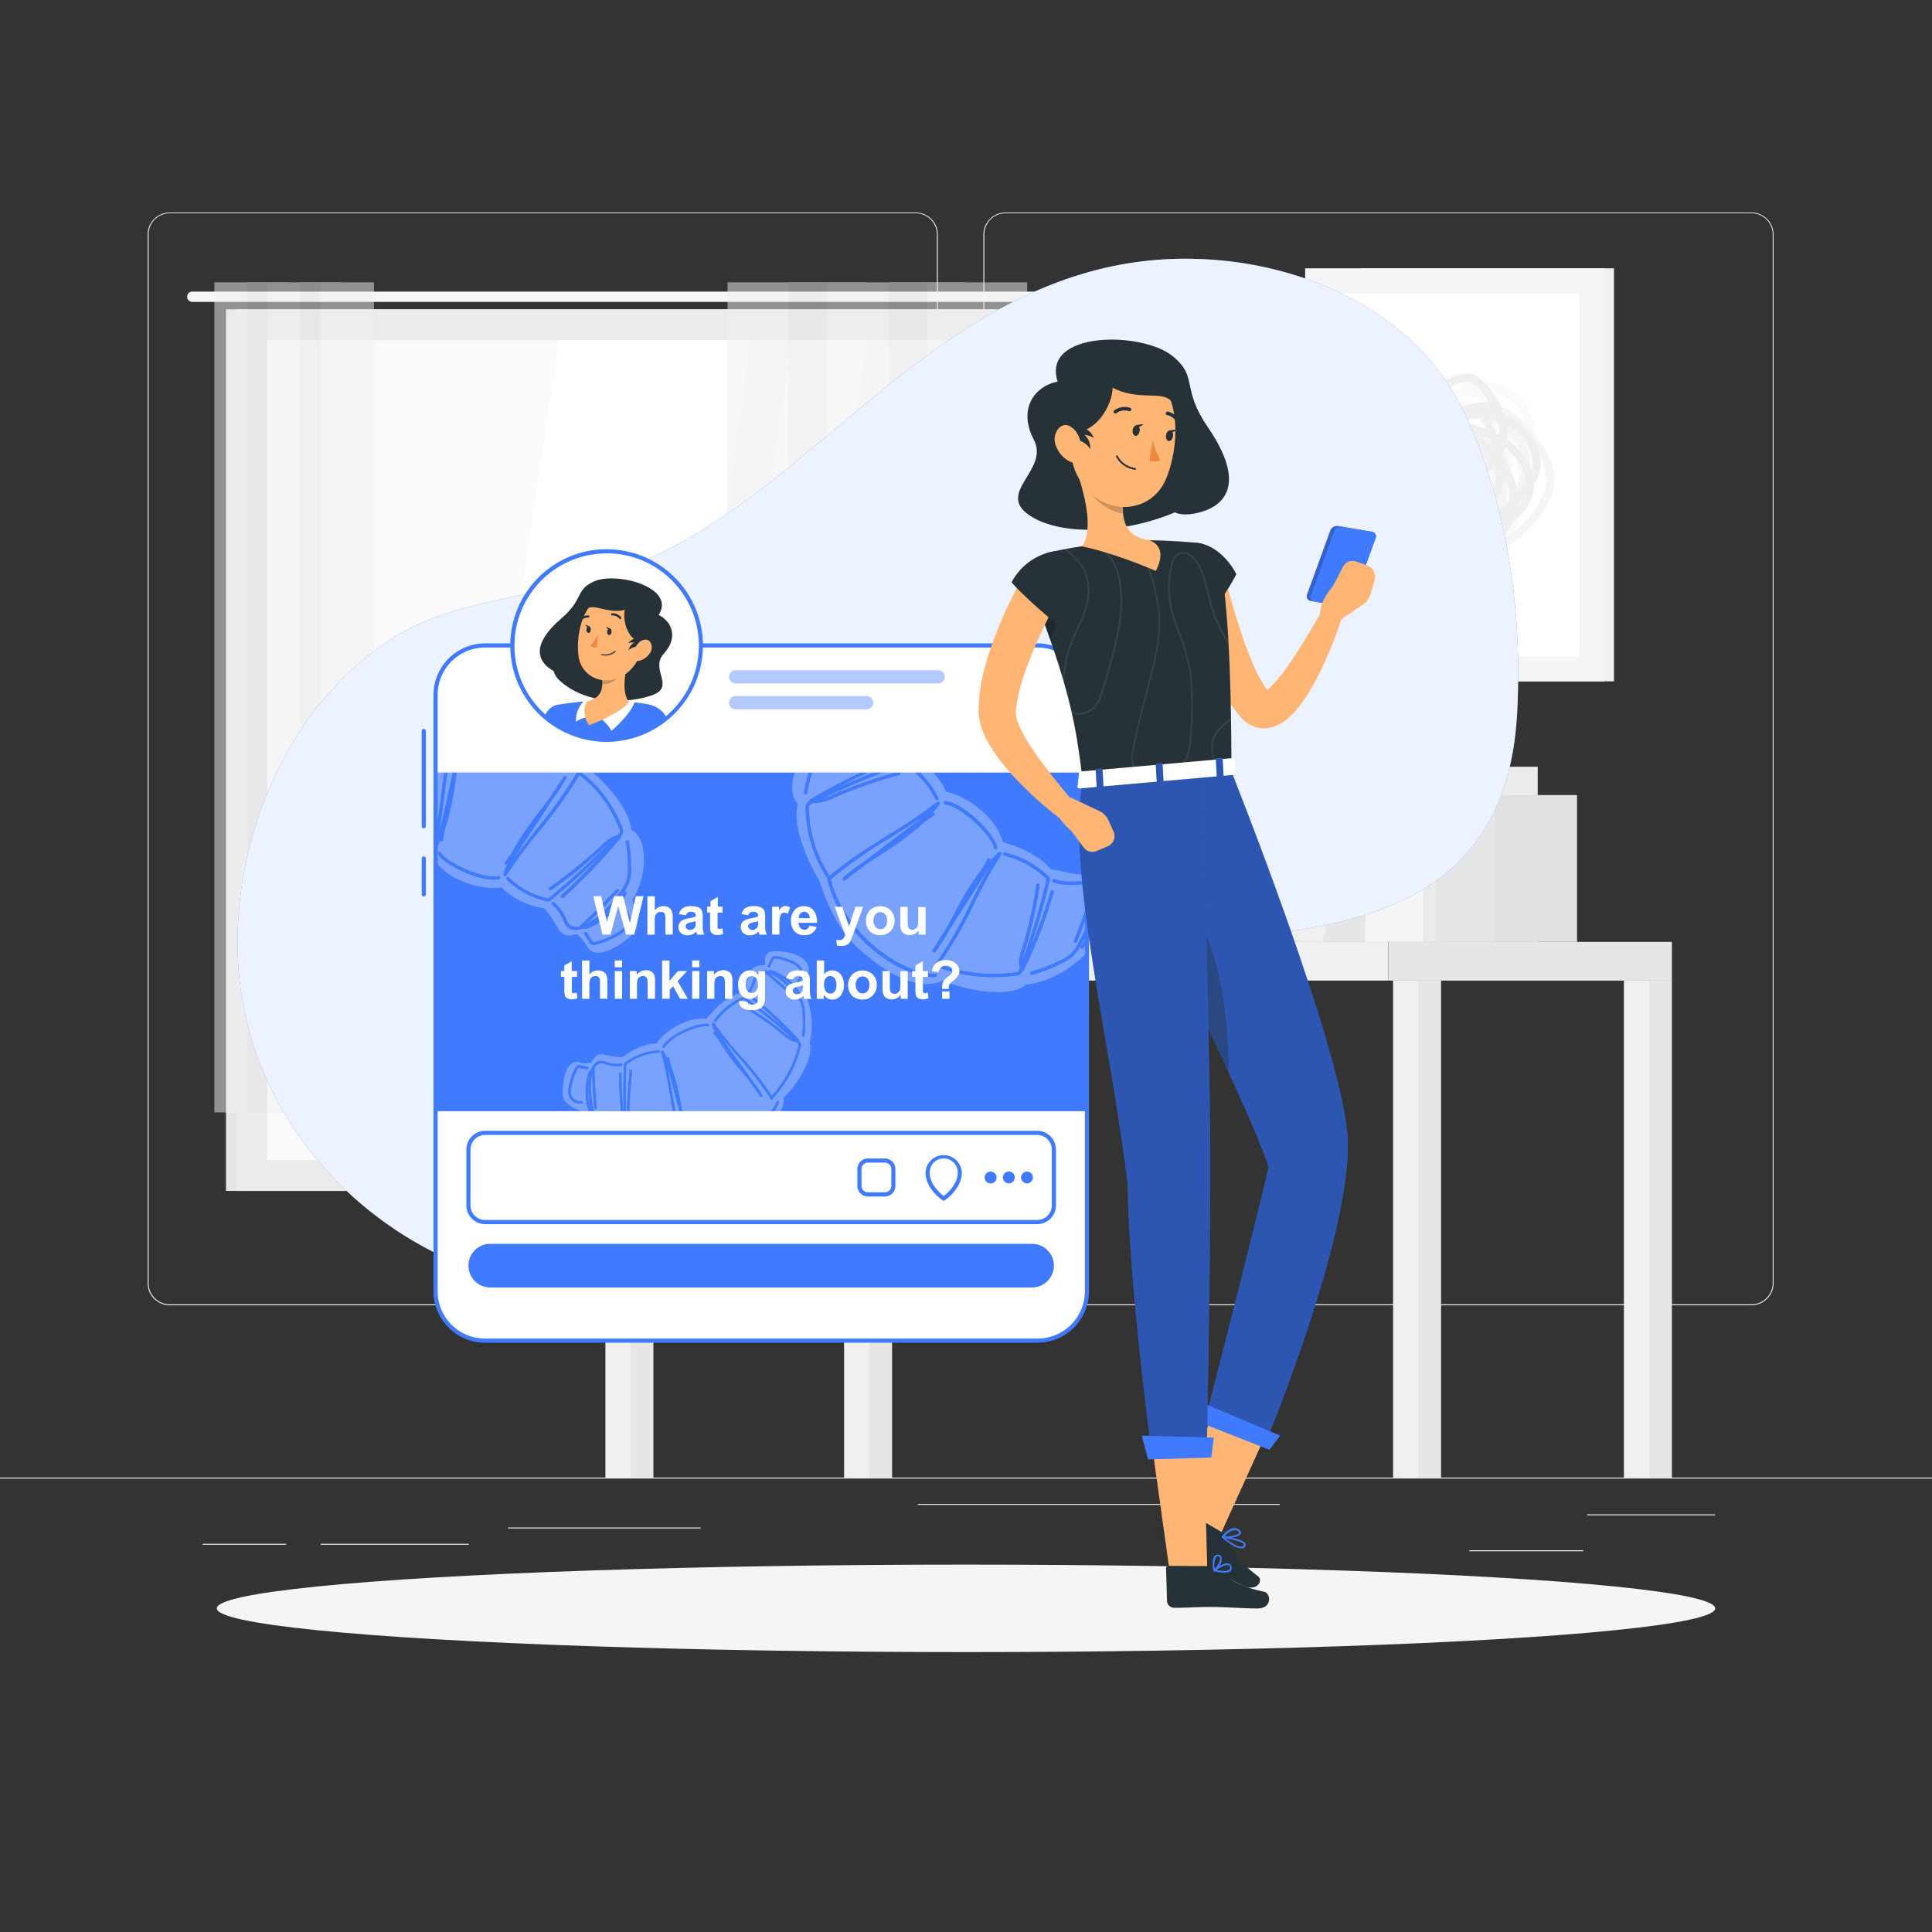 <svg xmlns="http://www.w3.org/2000/svg" viewBox="0 0 500 500"><rect x="0" y="0" width="500" height="500" fill="#333333" stroke="none"/><g id="background-complete"><rect y="382.4" width="500" height="0.25" style="fill:#ebebeb"></rect><rect x="410.77" y="391.92" width="33.12" height="0.25" style="fill:#ebebeb"></rect><rect x="131.47" y="395.31" width="49.86" height="0.25" style="fill:#ebebeb"></rect><rect x="380.24" y="401.21" width="29.53" height="0.25" style="fill:#ebebeb"></rect><rect x="52.46" y="399.53" width="21.6" height="0.25" style="fill:#ebebeb"></rect><rect x="82.96" y="399.53" width="38.37" height="0.25" style="fill:#ebebeb"></rect><rect x="237.54" y="389.21" width="93.68" height="0.25" style="fill:#ebebeb"></rect><path d="M237,337.8H43.91a5.71,5.71,0,0,1-5.7-5.71V60.66A5.71,5.71,0,0,1,43.91,55H237a5.71,5.71,0,0,1,5.71,5.71V332.09A5.71,5.71,0,0,1,237,337.8ZM43.91,55.2a5.46,5.46,0,0,0-5.45,5.46V332.09a5.46,5.46,0,0,0,5.45,5.46H237a5.47,5.47,0,0,0,5.46-5.46V60.66A5.47,5.47,0,0,0,237,55.2Z" style="fill:#ebebeb"></path><path d="M453.31,337.8H260.21a5.72,5.72,0,0,1-5.71-5.71V60.66A5.72,5.72,0,0,1,260.21,55h193.1A5.71,5.71,0,0,1,459,60.66V332.09A5.71,5.71,0,0,1,453.31,337.8ZM260.21,55.2a5.47,5.47,0,0,0-5.46,5.46V332.09a5.47,5.47,0,0,0,5.46,5.46h193.1a5.47,5.47,0,0,0,5.46-5.46V60.66a5.47,5.47,0,0,0-5.46-5.46Z" style="fill:#ebebeb"></path><rect x="58.48" y="80.06" width="198.9" height="228.15" style="fill:#e6e6e6"></rect><path d="M271.82,75.46H49.76a1.33,1.33,0,0,0-1.33,1.34h0a1.33,1.33,0,0,0,1.33,1.33H271.82a1.34,1.34,0,0,0,1.34-1.33h0A1.34,1.34,0,0,0,271.82,75.46Z" style="fill:#f5f5f5"></path><rect x="61.15" y="80.06" width="201.95" height="228.15" style="fill:#ebebeb"></rect><rect x="56.05" y="101.16" width="212.15" height="185.94" transform="translate(356.26 32.01) rotate(90)" style="fill:#fafafa"></rect><polygon points="113.27 300.21 144.65 88.06 194.28 88.06 162.9 300.21 113.27 300.21" style="fill:#fff"></polygon><polygon points="173.56 300.21 204.94 88.06 224.29 88.06 192.91 300.21 173.56 300.21" style="fill:#fff"></polygon><rect x="148.52" y="193.63" width="212.15" height="1.02" transform="translate(448.72 -60.45) rotate(90)" style="fill:#e6e6e6"></rect><g style="opacity:0.5"><rect x="55.48" y="73.07" width="13.77" height="214.82" style="fill:#f0f0f0"></rect><rect x="63.88" y="73.07" width="10.73" height="214.82" style="fill:#e6e6e6"></rect><rect x="69.25" y="73.07" width="13.77" height="214.82" style="fill:#f0f0f0"></rect><rect x="77.66" y="73.07" width="10.73" height="214.82" style="fill:#e6e6e6"></rect><rect x="83.02" y="73.07" width="13.77" height="214.82" style="fill:#f0f0f0"></rect></g><g style="opacity:0.5"><rect x="188.29" y="73.07" width="25.85" height="214.82" style="fill:#f0f0f0"></rect><rect x="204.07" y="73.07" width="20.14" height="214.82" style="fill:#e6e6e6"></rect><rect x="214.14" y="73.07" width="25.85" height="214.82" style="fill:#f0f0f0"></rect><rect x="229.92" y="73.07" width="20.14" height="214.82" style="fill:#e6e6e6"></rect><rect x="239.99" y="73.07" width="25.85" height="214.82" style="fill:#f0f0f0"></rect></g><rect x="159.66" y="243.75" width="9.44" height="138.64" transform="translate(328.76 626.15) rotate(180)" style="fill:#e6e6e6"></rect><rect x="156.68" y="243.75" width="6.56" height="138.64" transform="translate(319.92 626.15) rotate(180)" style="fill:#f0f0f0"></rect><rect x="156.68" y="243.75" width="202.6" height="10.02" style="fill:#f0f0f0"></rect><rect x="363.51" y="253.78" width="9.44" height="128.62" transform="translate(736.46 636.17) rotate(180)" style="fill:#e6e6e6"></rect><rect x="360.53" y="253.78" width="6.56" height="128.62" transform="translate(727.62 636.17) rotate(180)" style="fill:#f0f0f0"></rect><rect x="423.25" y="253.78" width="9.44" height="128.62" transform="translate(855.94 636.17) rotate(180)" style="fill:#e6e6e6"></rect><rect x="420.27" y="253.78" width="6.56" height="128.62" transform="translate(847.1 636.17) rotate(180)" style="fill:#f0f0f0"></rect><rect x="221.43" y="253.78" width="9.44" height="128.62" transform="translate(452.3 636.17) rotate(180)" style="fill:#e6e6e6"></rect><rect x="218.45" y="253.78" width="6.56" height="128.62" transform="translate(443.46 636.17) rotate(180)" style="fill:#f0f0f0"></rect><rect x="359.29" y="243.75" width="73.4" height="10.02" transform="translate(791.98 497.53) rotate(180)" style="fill:#e6e6e6"></rect><rect x="240.74" y="199.86" width="26.68" height="43.89" style="fill:#e0e0e0"></rect><rect x="224.29" y="199.86" width="16.45" height="43.89" transform="translate(465.03 443.61) rotate(180)" style="fill:#ebebeb"></rect><polygon points="298.07 194.13 267.42 194.13 256.37 243.75 287.02 243.75 298.07 194.13" style="fill:#e6e6e6"></polygon><polygon points="254.16 194.13 267.42 194.13 256.37 243.75 243.11 243.75 254.16 194.13" style="fill:#f0f0f0"></polygon><rect x="282.44" y="198.43" width="29.63" height="45.32" style="fill:#ebebeb"></rect><rect x="267.42" y="198.43" width="15.02" height="45.32" transform="translate(549.86 442.18) rotate(180)" style="fill:#f5f5f5"></rect><rect x="300.8" y="205.76" width="21.45" height="37.99" style="fill:#e0e0e0"></rect><rect x="285.78" y="205.76" width="15.02" height="37.99" transform="translate(586.58 449.51) rotate(180)" style="fill:#e6e6e6"></rect><rect x="326.63" y="199.86" width="26.68" height="43.89" style="fill:#e0e0e0"></rect><rect x="310.18" y="199.86" width="16.45" height="43.89" transform="translate(636.8 443.61) rotate(180)" style="fill:#ebebeb"></rect><polygon points="383.95 194.13 353.31 194.13 342.25 243.75 372.9 243.75 383.95 194.13" style="fill:#e6e6e6"></polygon><polygon points="340.05 194.13 353.31 194.13 342.25 243.75 329 243.75 340.05 194.13" style="fill:#f0f0f0"></polygon><rect x="368.33" y="198.43" width="29.63" height="45.32" style="fill:#ebebeb"></rect><rect x="353.31" y="198.43" width="15.02" height="45.32" transform="translate(721.64 442.18) rotate(180)" style="fill:#f5f5f5"></rect><rect x="386.69" y="205.76" width="21.45" height="37.99" style="fill:#e0e0e0"></rect><rect x="371.66" y="205.76" width="15.02" height="37.99" transform="translate(758.35 449.51) rotate(180)" style="fill:#e6e6e6"></rect><rect x="352.22" y="69.44" width="65.48" height="106.89" transform="translate(769.92 245.77) rotate(180)" style="fill:#f0f0f0"></rect><rect x="337.77" y="69.44" width="77.42" height="106.89" transform="translate(752.96 245.77) rotate(180)" style="fill:#f5f5f5"></rect><rect x="329.52" y="90.66" width="93.92" height="64.45" transform="translate(253.59 499.36) rotate(-90)" style="fill:#fff"></rect><g style="opacity:0.5"><path d="M378.63,150.49h-.21a8,8,0,0,1-4-1.58,27.16,27.16,0,0,1-6.66-5.92,6.73,6.73,0,0,1-1.3-1.31,16.27,16.27,0,0,1-4.17-1.2,16.67,16.67,0,0,1-6-4.61,11,11,0,0,1-2.86-7.63,10.7,10.7,0,0,1,.55-2.6,10.61,10.61,0,0,1-.43-4.69,14.2,14.2,0,0,1,2-5.17c.31-.53.63-1,1-1.56,1.33-7.4,7.34-14,15.15-16.28a13.33,13.33,0,0,1,4.08-.61,11.12,11.12,0,0,1,5.9,2,14.13,14.13,0,0,1,6.77.38,13,13,0,0,1,7.32,6.41,19.11,19.11,0,0,1,1.95,9,22.26,22.26,0,0,1-2.82,11.36h0a31.44,31.44,0,0,1-.58,3.75A34.18,34.18,0,0,1,383.87,148C382.56,149.14,380.8,150.49,378.63,150.49Zm-7-6.37a30.25,30.25,0,0,0,3.93,3,6,6,0,0,0,2.94,1.23c1.52.05,2.9-1,3.95-2a32.08,32.08,0,0,0,9.64-16.32,22.66,22.66,0,0,1-7.46,5.13,33.77,33.77,0,0,1-7.5,6.76A11.47,11.47,0,0,1,371.63,144.12Zm-1.53-2.26a4.58,4.58,0,0,0,2.44,0l-.25-.22A20.3,20.3,0,0,1,370.1,141.86Zm-2-2.1a17.19,17.19,0,0,0,2.27,0,35.6,35.6,0,0,1-2.81-3.35l-.86-.22A13,13,0,0,0,368.1,139.76Zm2.61-2.76c.71.83,1.46,1.63,2.25,2.39a18.59,18.59,0,0,0,6.23-2.56h-.11A27.92,27.92,0,0,1,370.71,137Zm-15.25-8.18a9.19,9.19,0,0,0,2.39,5.71,14.61,14.61,0,0,0,5.27,4,13.63,13.63,0,0,0,2.09.74,13.47,13.47,0,0,1-.6-2.79s0-.09,0-.14c-.06-.3-.11-.61-.15-.91a19.87,19.87,0,0,1-7.43-4.68A14.26,14.26,0,0,1,355.46,128.82Zm13.33,5.72a25.4,25.4,0,0,0,3.34.5l-1.28-.63c-1.08-.56-2.22-1.18-3.36-1.85C367.9,133.23,368.34,133.89,368.79,134.54Zm-12.64-8.9a11.23,11.23,0,0,0,2.39,3.69,17.17,17.17,0,0,0,5.82,3.84,11.61,11.61,0,0,1,.19-1.57c-.27-.51-.52-1-.75-1.55a20.12,20.12,0,0,1-5.1-5.59,12.21,12.21,0,0,1-1.3-1.92c-.42.92-.8,1.87-1.16,2.84Zm11.62,3.3a39.83,39.83,0,0,0,6.06,2.82,13.62,13.62,0,0,0,4.36,1h.05a9,9,0,0,0,6.79-3.46,11.76,11.76,0,0,0,.25-3.89,7.79,7.79,0,0,0-1-3.31,5.94,5.94,0,0,1-6.83,2.17,1,1,0,0,1-.63-1.35,1.06,1.06,0,0,1,1.35-.62,3.84,3.84,0,0,0,4.4-1.43,1.59,1.59,0,0,0,.15-.29c-2-1.13-4.89-.48-7,.55a18.66,18.66,0,0,0-7.66,7.21C368,128.53,367.88,128.74,367.77,128.94Zm19.88,1.89-.3.52a18.49,18.49,0,0,0,5.38-5.49,30.44,30.44,0,0,0-1.56-12.22,17.55,17.55,0,0,1,.42,5,21.68,21.68,0,0,1-.61,3.86A29.72,29.72,0,0,1,387.65,130.83Zm-22.8-3.75c.3.21.6.42.9.61,2.19-5,7-8.71,11-11.71a6,6,0,0,1,3.72-1.58,4.48,4.48,0,0,1,2.23.72,5.18,5.18,0,0,1,2.4,4.57,8.24,8.24,0,0,1,2.22,4.76,19,19,0,0,0,.4-2.52,8.18,8.18,0,0,0-.86-5.25c-1.48-2.37-4.77-3.44-8.12-4.25a12.75,12.75,0,0,0-5.06-.51,9,9,0,0,0-3.06,1.24c-3.68,2.14-6.11,5.34-6.5,8.54A11.73,11.73,0,0,0,364.85,127.08Zm-4.42-3.82a17.77,17.77,0,0,0,1.68,1.69,11.6,11.6,0,0,1-.11-3.51c.47-3.85,3.28-7.62,7.52-10.09a11.12,11.12,0,0,1,3.76-1.5,14.56,14.56,0,0,1,5.91.54c3.78.91,7.54,2.17,9.41,5.18a7.67,7.67,0,0,1,.71,1.47s0-.09,0-.13a12.46,12.46,0,0,0-6.92-9.81,18.77,18.77,0,0,0-7.2-1.78c-.68,0-1.34-.06-2-.06l-1.74,1.16a54.53,54.53,0,0,0-5.78,4.41,33.13,33.13,0,0,0-6.63,8.42,11.06,11.06,0,0,0,.7,2.56A12.83,12.83,0,0,0,360.43,123.26Zm-4.18-4.39a9.73,9.73,0,0,0-.68,2.37l0,.32c.27-.61.55-1.21.85-1.79A8.46,8.46,0,0,1,356.25,118.87Zm27.87-17.41a12.93,12.93,0,0,1,3.59,2.37,19.3,19.3,0,0,1,4.39,6.45,32.61,32.61,0,0,1,2.72,10.64,23,23,0,0,0,.69-5.77,17.09,17.09,0,0,0-1.71-8,10.88,10.88,0,0,0-6.12-5.39,10.7,10.7,0,0,0-3.8-.5Zm-3.78,15a4.36,4.36,0,0,0-2.36,1.15l-.94.72a9.59,9.59,0,0,1,5.66-.11,3.08,3.08,0,0,0-1.16-1.37,2.42,2.42,0,0,0-1.16-.39Zm-20.56-3.21a10.74,10.74,0,0,0-.55,1.72,33.88,33.88,0,0,1,5-5.74l1-.87-.66.46A26.74,26.74,0,0,0,359.78,113.29Zm15.6-13.86a11.44,11.44,0,0,0-3.2.53,20,20,0,0,0-10.26,7,15.81,15.81,0,0,1,4.7-2.71,17.45,17.45,0,0,1,3.31-.85c.82-.39,1.61-.73,2.33-1a26.05,26.05,0,0,1,4.66-1.6c.52-.23,1.05-.45,1.59-.64l.11,0a8.22,8.22,0,0,0-3-.69Zm1.11,3.9a20,20,0,0,1,6.83,1.89,15.43,15.43,0,0,1,2.56,1.63,28.15,28.15,0,0,0-2.08-2.69l-.85-.91a8.87,8.87,0,0,0-2.94-.66,9.86,9.86,0,0,0-2.42.2C377.22,103,376.85,103.14,376.49,103.33Z" style="fill:#f5f5f5"></path><path d="M374.49,148a18,18,0,0,1-8.45-2.63c-1.27-.71-2.49-1.46-3.68-2.27-.41-.19-.83-.4-1.23-.61a12.36,12.36,0,0,1-5.11-4.36c-.11-.19-.21-.38-.31-.58a17.43,17.43,0,0,1-4.54-7.07,16.81,16.81,0,0,1,0-8.45,21.76,21.76,0,0,1,6.13-11.61,20.37,20.37,0,0,1,7.44-4.31l1.14-1.8a1.05,1.05,0,0,1,1.45-.32,1,1,0,0,1,.39,1.3,33,33,0,0,1,8.24-.66,33.46,33.46,0,0,1,6.07.81,12,12,0,0,1,9.21,1.13A17.32,17.32,0,0,1,395,110.1a40.13,40.13,0,0,1,5.39,7.2,13.41,13.41,0,0,1,1.71,9,14.7,14.7,0,0,1-1.56,4.08,29.31,29.31,0,0,1-16.91,13.94c-.43.14-.86.26-1.29.38a12.07,12.07,0,0,1-6.13,3.19A11.34,11.34,0,0,1,374.49,148ZM372,145.58a9.54,9.54,0,0,0,3.87.2c.26-.05.51-.1.77-.17A29.94,29.94,0,0,1,372,145.58Zm-8.61-4.32a27.91,27.91,0,0,0,17.91,1.51q.29-.28.57-.6a17.78,17.78,0,0,1-5.6.5,21.23,21.23,0,0,1-13-5.54,12.24,12.24,0,0,1-3.93-6.69,12.58,12.58,0,0,1,.52-5.62,19.68,19.68,0,0,1,11.78-13.09,15.06,15.06,0,0,1,1.88-.56,17.58,17.58,0,0,1,4.85-4.25c-.82-.1-1.66-.16-2.52-.2a29.39,29.39,0,0,0-9.76,1.14c-4.71,7.58-8.73,15.16-9.27,23.44a10.73,10.73,0,0,0,.61,5l.59.58A44.16,44.16,0,0,0,363.4,141.26Zm22.6-1c-.28.43-.57.86-.88,1.27a27.15,27.15,0,0,0,13.59-12.16,12.92,12.92,0,0,0,1.35-3.5,11.61,11.61,0,0,0-1.49-7.55,39.47,39.47,0,0,0-5.13-6.83,15.6,15.6,0,0,0-3.31-3.13,8.17,8.17,0,0,0-3-1.1c.41.21.82.42,1.21.65,4,2.34,6.81,6,7.46,9.9a17,17,0,0,1-.87,8,38.27,38.27,0,0,1-4.71,9.77A18.34,18.34,0,0,1,386,140.24ZM371.56,114a17.71,17.71,0,0,0-9.65,11.38,10.23,10.23,0,0,0-.47,4.68,10.37,10.37,0,0,0,3.3,5.51,19,19,0,0,0,11.68,5,13.5,13.5,0,0,0,7.48-1.47l.55-.34a24,24,0,0,0,3.09-7.7c.09-.43.17-.86.23-1.28A12.28,12.28,0,0,1,378,133c-4.45-.56-8.33-3.87-9.23-7.88a8.35,8.35,0,0,1-.17-1,1.08,1.08,0,0,1-1.1.26,1.06,1.06,0,0,1-.64-1.34,19.86,19.86,0,0,1,2.94-6.09c.15-.19.31-.38.47-.55s.31-.63.48-1C371,115,371.28,114.5,371.56,114ZM390,126.64a18.4,18.4,0,0,1-.39,4.85c-.14.67-.31,1.33-.5,2a35.63,35.63,0,0,0,3.86-8.34,14.92,14.92,0,0,0,.81-7c-.55-3.25-3-6.41-6.44-8.43a20.53,20.53,0,0,0-5.27-2.12,12.83,12.83,0,0,0-2.27,1,14.48,14.48,0,0,0-3,2.22c4.91-.14,9.74,1.88,12.24,5.48A10.66,10.66,0,0,1,390,126.64ZM362.9,109.12a17,17,0,0,0-4.16,2.82,19.78,19.78,0,0,0-5.51,10.53,14.67,14.67,0,0,0-.05,7.4,12.31,12.31,0,0,0,1.53,3.18,18.55,18.55,0,0,1,.05-1.88C355.27,123.35,358.78,116,362.9,109.12Zm9.11,8.53c-1.26,2.73-1.66,5-1.21,7a8.74,8.74,0,0,0,7.45,6.26,9.86,9.86,0,0,0,9.26-4.14c.12-.19.24-.38.34-.58a9.94,9.94,0,0,0-.73-2.91c-1.2-2.85-4-5.3-7.77-6.88a8.64,8.64,0,0,0-3-.76A6.22,6.22,0,0,0,372,117.65Zm4.27-4.06h.16a10.63,10.63,0,0,1,3.72.92c4.08,1.7,7.13,4.33,8.65,7.45a8.61,8.61,0,0,0-1.52-4.52c-2.42-3.48-7.7-5.2-12.57-4.36-.21.27-.41.56-.61.86A7,7,0,0,1,376.28,113.59Z" style="fill:#ebebeb"></path><path d="M372.24,146.74a11.79,11.79,0,0,1-3.13-.37,10.17,10.17,0,0,1-4.94-3.19A13.41,13.41,0,0,1,358,141.3a11.62,11.62,0,0,1-5.09-7.61,17.77,17.77,0,0,1,.66-8.74,22.25,22.25,0,0,1,5.73-9.8h0a30.42,30.42,0,0,1,1.57-3.32,35,35,0,0,1,14.41-13.9c1.58-.83,3.66-1.71,5.75-1.11a7.44,7.44,0,0,1,3.34,2.38,24.18,24.18,0,0,1,4.56,7,5.46,5.46,0,0,1,.84,1.47,14.66,14.66,0,0,1,3.53,2,15.07,15.07,0,0,1,4.36,5.63,10.18,10.18,0,0,1,.56,7.72,11,11,0,0,1-1.21,2.25,10.23,10.23,0,0,1-.89,4.42,14.6,14.6,0,0,1-3.23,4.3c-.44.41-.88.82-1.35,1.21-3.26,6.5-10.63,11.21-18.49,11.54Zm-5-3.61a7.29,7.29,0,0,0,2.45,1.21,10.6,10.6,0,0,0,3.31.29,20.51,20.51,0,0,0,10.92-3.78,15.9,15.9,0,0,1-4.48,1.16,17.27,17.27,0,0,1-3.3,0c-.87.17-1.69.31-2.45.43a27,27,0,0,1-4.76.43c-.54.09-1.09.17-1.64.22Zm-9.55-22.48a23.08,23.08,0,0,0-2.08,4.9,15.89,15.89,0,0,0-.62,7.73,9.57,9.57,0,0,0,4.15,6.24,10.23,10.23,0,0,0,3.34,1.31l-.1-.18a11.64,11.64,0,0,1-2.69-3,17.42,17.42,0,0,1-2.32-6.95A30.26,30.26,0,0,1,357.66,120.65ZM364,139.23a8.12,8.12,0,0,0,2.49,1.22,9.77,9.77,0,0,0,2.29.36l1-.21a18.51,18.51,0,0,1-5.63-3.22,13,13,0,0,1-1.87-2,23.87,23.87,0,0,0,1.15,2.82C363.6,138.57,363.77,138.91,364,139.23Zm-2.15-13.82a11.08,11.08,0,0,0,3.71,10.38,17.17,17.17,0,0,0,6.16,3.24c.62.19,1.22.36,1.82.5.66-.22,1.3-.45,1.93-.68A55.58,55.58,0,0,0,382,136.1a34.47,34.47,0,0,0,8.46-6.25,10.38,10.38,0,0,0,.05-2.49,10,10,0,0,0-.24-1.45,15.16,15.16,0,0,0-1-1.84,11.37,11.37,0,0,1-.86,3.23c-1.51,3.48-5.06,6.24-9.72,7.58a11.28,11.28,0,0,1-3.9.52,13.68,13.68,0,0,1-5.36-1.83c-3.27-1.69-6.43-3.71-7.36-6.94A6.93,6.93,0,0,1,361.8,125.41Zm27.11,8.65a35.24,35.24,0,0,1-5.8,3.83,27.16,27.16,0,0,0,5-2.74A10.22,10.22,0,0,0,388.91,134.06Zm-23.25-15a18.14,18.14,0,0,0-1,2,7.57,7.57,0,0,0-.64,5c.7,2.47,3.45,4.18,6.3,5.66a11.93,11.93,0,0,0,4.54,1.6,9.18,9.18,0,0,0,3.18-.45c4-1.15,7.13-3.54,8.38-6.4a10.93,10.93,0,0,0,.75-5.06c-.19-.23-.39-.46-.59-.68-3.42,4.13-8.9,6.42-13.37,8.29a6.13,6.13,0,0,1-3.88.61,4.13,4.13,0,0,1-1.92-1.19,4.84,4.84,0,0,1-1-4.78A7.4,7.4,0,0,1,365.66,119.05Zm27.47,11c0,.2-.05.39-.08.59a9.24,9.24,0,0,0,1.1-1.73Q393.64,129.54,393.13,130.09Zm-24.81-4.52A2.57,2.57,0,0,0,369,127a1.91,1.91,0,0,0,.92.59,4.2,4.2,0,0,0,2.53-.52l.77-.32A9,9,0,0,1,368.32,125.57Zm-7.23-9.23a28.69,28.69,0,0,0-1.92,10.88,16.62,16.62,0,0,1,.93-4.1,22.33,22.33,0,0,1,1.62-3.41,30,30,0,0,1,5.41-6.95l.14-.14A19.07,19.07,0,0,0,361.09,116.34Zm31.17,8.88a11.25,11.25,0,0,1,.66,1.93c.62-.73,1.23-1.51,1.81-2.31a1.37,1.37,0,0,0,.15-.21,9.92,9.92,0,0,0-1.18-3.86,15.18,15.18,0,0,0-4.29-4.78,10.22,10.22,0,0,1-.61,1.4c.11.51.19,1,.27,1.54A17.92,17.92,0,0,1,392.26,125.22Zm-23.33-1.81c1.58,1.41,4.42,1.43,6.49,1a19.3,19.3,0,0,0,9.1-4.91L385,119a35.2,35.2,0,0,0-4.77-3.87,11.88,11.88,0,0,0-3.75-1.87,9,9,0,0,0-7.3,1.65,11.25,11.25,0,0,0-1.29,3.51,7.07,7.07,0,0,0,0,3.1,5.89,5.89,0,0,1,6.91-.4,1,1,0,0,1-1.18,1.73,3.82,3.82,0,0,0-4.46.34Zm21-9.6a17.52,17.52,0,0,1,5.58,6,12.19,12.19,0,0,1,.88,2,8.39,8.39,0,0,0-.67-5.67A12.72,12.72,0,0,0,392,111.3a11.87,11.87,0,0,0-1.72-1.13,11.66,11.66,0,0,1-.21,2.7l0,.12C390,113.27,390,113.54,390,113.81Zm-7.13-1.25.85.74c.85.75,1.72,1.55,2.57,2.41-.18-.67-.39-1.34-.63-2A25.16,25.16,0,0,0,382.83,112.56Zm4.47-.35.69.37a11.64,11.64,0,0,0-.3-3.5,14.81,14.81,0,0,0-2-.49A30.24,30.24,0,0,1,387.3,112.21Zm-7.69-13.49a7.67,7.67,0,0,0-3.35,1.06A33,33,0,0,0,363,112.35a23.28,23.28,0,0,1,8.1-2.9,35,35,0,0,1,8.8-4.52,11.43,11.43,0,0,1,5.68-.75,26.21,26.21,0,0,0-2.75-3.58,5.28,5.28,0,0,0-2.36-1.77A3,3,0,0,0,379.61,98.72Zm-2.7,10.49a26.91,26.91,0,0,1,7.57,1.72,29.14,29.14,0,0,0-1.37-2.59A19.17,19.17,0,0,0,376.91,109.21Zm7.41-2.89a16.48,16.48,0,0,1,1.87.25,4.52,4.52,0,0,0-1.95-.39h0A.67.67,0,0,1,384.32,106.32Z" style="fill:#e0e0e0"></path></g></g><g id="background-simple"><path d="M63.86,264.23A86.81,86.81,0,0,1,62,253.6c-3.35-30.84,9.41-67.67,37.55-87.12,16.76-11.58,38.87-11.66,58.39-18,24.54-8,44.9-26.38,64.06-42.36,25.86-21.58,52.17-40,87.17-39.13,29.1.7,57.61,14.43,69.58,39.41,11.39,23.77,15.29,51.71,13.88,78.12-1.21,22.74-10.19,41.14-34.21,50.48-15.68,6.1-32.77,7-49.46,8.45-18.87,1.66-42.59,4.09-57.64,16.78C237,272.35,231.29,292,219.23,305.85c-19.91,23-54.59,32.6-84.31,26.22C99.62,324.49,71.63,297,63.86,264.23Z" style="fill:#407BFF"></path><path d="M63.86,264.23A86.81,86.81,0,0,1,62,253.6c-3.35-30.84,9.41-67.67,37.55-87.12,16.76-11.58,38.87-11.66,58.39-18,24.54-8,44.9-26.38,64.06-42.36,25.86-21.58,52.17-40,87.17-39.13,29.1.7,57.61,14.43,69.58,39.41,11.39,23.77,15.29,51.71,13.88,78.12-1.21,22.74-10.19,41.14-34.21,50.48-15.68,6.1-32.77,7-49.46,8.45-18.87,1.66-42.59,4.09-57.64,16.78C237,272.35,231.29,292,219.23,305.85c-19.91,23-54.59,32.6-84.31,26.22C99.62,324.49,71.63,297,63.86,264.23Z" style="fill:#fff;opacity:0.9"></path></g><g id="Shadow"><ellipse id="path" cx="250" cy="416.24" rx="193.89" ry="11.32" style="fill:#f5f5f5"></ellipse></g><g id="status-update"><path d="M109.67,214.37a.53.53,0,0,1-.53-.53V189.12a.54.54,0,0,1,1.07,0v24.72A.54.54,0,0,1,109.67,214.37Z" style="fill:#407BFF"></path><path d="M109.67,232a.53.53,0,0,1-.53-.53V222.1a.54.54,0,0,1,1.07,0v9.33A.53.53,0,0,1,109.67,232Z" style="fill:#407BFF"></path><rect x="112.67" y="167.05" width="168.63" height="179.91" rx="12.79" style="fill:#fff"></rect><path d="M242.79,176.87H190.38a1.71,1.71,0,0,1-1.71-1.71h0a1.71,1.71,0,0,1,1.71-1.71h52.41a1.72,1.72,0,0,1,1.71,1.71h0A1.72,1.72,0,0,1,242.79,176.87Z" style="fill:#407BFF;opacity:0.4"></path><path d="M224.29,183.56H190.38a1.71,1.71,0,0,1-1.71-1.71h0a1.71,1.71,0,0,1,1.71-1.71h33.91a1.72,1.72,0,0,1,1.71,1.71h0A1.72,1.72,0,0,1,224.29,183.56Z" style="fill:#407BFF;opacity:0.4"></path><rect x="112.67" y="199.94" width="168.63" height="87.63" style="fill:#407BFF"></rect><g style="opacity:0.3"><path d="M129.89,229.69c3.88,4.38,11,5.41,11,5.41a26.31,26.31,0,0,1,3.45,5.08c1.51,2.94,4.87,1.57,4.87,1.57s1.24.56,2.79,3.27c2.43,4.25,9.85-1.3,12-3.51s.15-6.88-.4-8.64c4.37-6.44,3.86-16.45-.24-18.1-.56-5.74-6.7-12-9.84-14.83h-3.21l0,0a.09.09,0,0,1,0,.05,110.63,110.63,0,0,1-10.47,14.78A136.08,136.08,0,0,0,131,226.64a.43.43,0,0,1-.34.18l-.14,0a.39.39,0,0,1-.25-.43,9,9,0,0,1,1-2.69l0,0a.39.39,0,1,1-.58-.53,20.28,20.28,0,0,0,2.45-3.72l.57-1a81.74,81.74,0,0,1,6-8.55c.88-1.15,1.77-2.31,2.63-3.5l3.55-5.42a.4.4,0,0,1,.68.41,55.15,55.15,0,0,1-3.58,5.46l-7,10.69c-1.05,1.6-2.12,3.24-3.1,4.91,2-2.79,4.13-5.49,6.22-8.12a112.2,112.2,0,0,0,10.22-14.37H118.19c-.11.74-.24,1.49-.34,2.23a73.36,73.36,0,0,1-1.93,9.93c-.1.36-.21.73-.32,1.09a18.29,18.29,0,0,0-.95,4.23.41.41,0,0,1-.42.37.4.4,0,0,1-.37-.42s0-.05,0-.08a10,10,0,0,1-1.2,2.58v3.06C116.77,228.37,125.23,230.39,129.89,229.69Zm32.81,10c-.79,1.47-2.64,2.49-4.52,3.38a17.61,17.61,0,0,1-3.9,1.41,2.82,2.82,0,0,1-.6.07,1.47,1.47,0,0,1-.36,0,1.34,1.34,0,0,1-.85-.71l-1.22-2a.41.41,0,0,1,.14-.55.39.39,0,0,1,.54.14l1.22,2c.12.21.21.32.36.36a1.62,1.62,0,0,0,.61,0,16.92,16.92,0,0,0,3.72-1.36c1.76-.83,3.48-1.77,4.17-3s.27-2.53-.94-3.71a.4.4,0,0,1,0-.56.4.4,0,0,1,.56,0C163.1,236.53,163.5,238.26,162.7,239.73Zm-.42-22.24a.39.39,0,0,1,.46.32,36.46,36.46,0,0,1,.59,7.2,10.15,10.15,0,0,1-.55,3.54,12,12,0,0,1-1.74,2.84,38.44,38.44,0,0,1-5.31,6,21.13,21.13,0,0,0,5.77-6.44.4.4,0,0,1,.69.4,21.53,21.53,0,0,1-9,8.52,4.13,4.13,0,0,1-1.79.52,1.57,1.57,0,0,1-.45-.07,6.2,6.2,0,0,1-2,.36,3.06,3.06,0,0,1-2.17-.77,5.1,5.1,0,0,1-1-1.72l-.15-.36a10.13,10.13,0,0,0-2.77-3.7.4.4,0,0,1-.05-.56.39.39,0,0,1,.55-.05,10.91,10.91,0,0,1,3,4l.16.37a4.31,4.31,0,0,0,.84,1.46,3,3,0,0,0,2.84.38.38.38,0,0,1,.12-.29c3.14-2.89,6.2-6,9.1-9.12a.4.4,0,1,1,.58.54c-2.59,2.83-5.32,5.58-8.11,8.2,3.34-1.64,6.07-4.83,8.53-8.09a11.65,11.65,0,0,0,1.63-2.65,9.42,9.42,0,0,0,.5-3.27A35,35,0,0,0,162,218,.41.41,0,0,1,162.28,217.49Zm-31.14,9.6a.4.4,0,0,1,.56,0,20.08,20.08,0,0,0,10.21,5.46,210.47,210.47,0,0,0,16.27-14.83,19.52,19.52,0,0,0-2.52,2.15,122,122,0,0,1-13.06,10.5.39.39,0,1,1-.46-.64A120.9,120.9,0,0,0,155,219.36c1.42-1.36,2.94-2.82,4.65-3.17l.45-.45a1.37,1.37,0,0,0,.34-.45,1,1,0,0,0-.09-.58,31.37,31.37,0,0,0-10.19-14,.39.39,0,1,1,.48-.62,32.09,32.09,0,0,1,10.45,14.32,1.6,1.6,0,0,1,.1,1.09,1.87,1.87,0,0,1-.52.77h0l0,0a.38.38,0,0,1-.05.42,148.11,148.11,0,0,1-14.88,15.57.37.37,0,0,1-.26.1.39.39,0,0,1-.3-.13.41.41,0,0,1,0-.56,144.26,144.26,0,0,0,10.56-10.57c-4.37,4.24-8.91,8.29-13.57,12.1a.44.44,0,0,1-.25.08H142a20.75,20.75,0,0,1-10.8-5.7A.4.4,0,0,1,131.14,227.09ZM113.39,221a.41.41,0,0,1,.17-.54.4.4,0,0,1,.53.18c1.25,2.43,10.85,7,14.9,6.08a.38.38,0,0,1,.48.29.41.41,0,0,1-.29.48,6.87,6.87,0,0,1-1.48.15C122.79,227.65,114.65,223.47,113.39,221Z" style="fill:#fff"></path><path d="M115,199.94h-2.3v16c.65-3.41,1.09-6.84,1.52-10.19C114.43,203.81,114.68,201.88,115,199.94Z" style="fill:#fff"></path><path d="M113.52,215.72c.56-1.91,1-3.86,1.44-5.76l2.28-10h-1.47c-.3,2-.55,3.94-.8,5.89C114.56,209.08,114.14,212.41,113.52,215.72Z" style="fill:#fff"></path><path d="M132.9,222.43c1-1.67,2-3.31,3.1-4.91l7-10.69a55.15,55.15,0,0,0,3.58-5.46.4.4,0,0,0-.68-.41l-3.55,5.42c-.86,1.19-1.75,2.35-2.63,3.5a81.74,81.74,0,0,0-6,8.55l-.57,1a20.28,20.28,0,0,1-2.45,3.72.39.39,0,1,0,.58.53l0,0a9,9,0,0,0-1,2.69.39.39,0,0,0,.25.43l.14,0a.43.43,0,0,0,.34-.18,136.08,136.08,0,0,1,8.71-11.84A110.63,110.63,0,0,0,150.21,200a.09.09,0,0,0,0-.05.35.35,0,0,1-.36.25.39.39,0,0,1-.33-.18l-.07-.1h-.12a112.2,112.2,0,0,1-10.22,14.37C137,216.94,134.89,219.64,132.9,222.43Z" style="fill:#407BFF"></path><path d="M160.7,216.3h0a1.87,1.87,0,0,0,.52-.77,1.6,1.6,0,0,0-.1-1.09,32.09,32.09,0,0,0-10.45-14.32.39.39,0,1,0-.48.62,31.37,31.37,0,0,1,10.19,14,1,1,0,0,1,.09.58,1.37,1.37,0,0,1-.34.45l-.45.45a5.4,5.4,0,0,1,.69-.08A.41.41,0,0,1,160.7,216.3Z" style="fill:#407BFF"></path><path d="M142,233.35H142a.44.44,0,0,0,.25-.08c4.66-3.81,9.2-7.86,13.57-12.1,1.2-1.34,2.39-2.7,3.55-4.08a5.55,5.55,0,0,0-1.21.62,210.47,210.47,0,0,1-16.27,14.83,20.08,20.08,0,0,1-10.21-5.46.4.4,0,0,0-.56,0,.4.4,0,0,0,0,.56A20.75,20.75,0,0,0,142,233.35Z" style="fill:#407BFF"></path><path d="M155.84,221.17a144.26,144.26,0,0,1-10.56,10.57.41.41,0,0,0,0,.56.39.39,0,0,0,.3.13.37.37,0,0,0,.26-.1,148.11,148.11,0,0,0,14.88-15.57.38.38,0,0,0,.05-.42l0,0a.41.41,0,0,0-.32-.19,5.4,5.4,0,0,0-.69.08c-1.71.35-3.23,1.81-4.65,3.17a120.9,120.9,0,0,1-12.9,10.36.39.39,0,1,0,.46.64,122,122,0,0,0,13.06-10.5,19.52,19.52,0,0,1,2.52-2.15,5.55,5.55,0,0,1,1.21-.62C158.23,218.47,157,219.83,155.84,221.17Z" style="fill:#407BFF"></path><path d="M150.19,239.69h0a3,3,0,0,1-2.84-.38,4.31,4.31,0,0,1-.84-1.46l-.16-.37a10.91,10.91,0,0,0-3-4,.39.39,0,0,0-.55.05.4.4,0,0,0,.05.56,10.13,10.13,0,0,1,2.77,3.7l.15.36a5.1,5.1,0,0,0,1,1.72,3.06,3.06,0,0,0,2.17.77,6.2,6.2,0,0,0,2-.36,1.56,1.56,0,0,1-.62-.3A.39.39,0,0,1,150.19,239.69Z" style="fill:#407BFF"></path><path d="M162,228.27a11.65,11.65,0,0,1-1.63,2.65c-2.46,3.26-5.19,6.45-8.53,8.09l-.58.54a3.27,3.27,0,0,0,1.54-.43,18.82,18.82,0,0,0,2.89-1.77,38.44,38.44,0,0,0,5.31-6,12,12,0,0,0,1.74-2.84,10.15,10.15,0,0,0,.55-3.54,36.46,36.46,0,0,0-.59-7.2.39.39,0,0,0-.46-.32.41.41,0,0,0-.32.46,35,35,0,0,1,.58,7.05A9.42,9.42,0,0,1,162,228.27Z" style="fill:#407BFF"></path><path d="M151.3,239.55l.58-.54c2.79-2.62,5.52-5.37,8.11-8.2a.4.4,0,1,0-.58-.54c-2.9,3.16-6,6.23-9.1,9.12a.38.38,0,0,0-.12.29h0a.39.39,0,0,0,.13.29,1.94,1.94,0,0,0,1.07.37,4.13,4.13,0,0,0,1.79-.52,21.53,21.53,0,0,0,9-8.52.4.4,0,0,0-.69-.4,21.13,21.13,0,0,1-5.77,6.44,18.82,18.82,0,0,1-2.89,1.77A3.27,3.27,0,0,1,151.3,239.55Z" style="fill:#407BFF"></path><path d="M161.07,235.09a.4.4,0,0,0,0,.56c1.21,1.18,1.56,2.56.94,3.71s-2.41,2.2-4.17,3a16.92,16.92,0,0,1-3.72,1.36,1.62,1.62,0,0,1-.61,0c-.15,0-.24-.15-.36-.36l-1.22-2a.39.39,0,0,0-.54-.14.41.41,0,0,0-.14.55l1.22,2a1.34,1.34,0,0,0,.85.71,1.47,1.47,0,0,0,.36,0,2.82,2.82,0,0,0,.6-.07,17.61,17.61,0,0,0,3.9-1.41c1.88-.89,3.73-1.91,4.52-3.38s.4-3.2-1.07-4.65A.4.4,0,0,0,161.07,235.09Z" style="fill:#407BFF"></path><path d="M129.18,227.5a.41.41,0,0,0,.29-.48.38.38,0,0,0-.48-.29c-4.05,1-13.65-3.65-14.9-6.08a.4.4,0,0,0-.53-.18.41.41,0,0,0-.17.54c1.26,2.46,9.4,6.64,14.31,6.64A6.87,6.87,0,0,0,129.18,227.5Z" style="fill:#407BFF"></path><path d="M149.86,200.22a.35.35,0,0,0,.36-.25l0,0h-.78l.07.1A.39.39,0,0,0,149.86,200.22Z" style="fill:#407BFF"></path><path d="M113.86,217.37a.4.4,0,0,0,.37.42.41.41,0,0,0,.42-.37,18.29,18.29,0,0,1,.95-4.23c.11-.36.22-.73.32-1.09a73.36,73.36,0,0,0,1.93-9.93c.1-.74.23-1.49.34-2.23h-1L115,210c-.44,1.9-.88,3.85-1.44,5.76.62-3.31,1-6.64,1.45-9.89.25-2,.5-3.92.8-5.89H115c-.29,1.94-.54,3.87-.78,5.79-.43,3.35-.87,6.78-1.52,10.19v4a10,10,0,0,0,1.2-2.58S113.86,217.34,113.86,217.37Z" style="fill:#407BFF"></path><path d="M202.83,284.06c3.93-3.73,7.91-10.89,6.67-14.24,2.11-7.56-2.09-14.75-2.09-14.75a8.54,8.54,0,0,0,1.86-3.55c.41-2-1.31-4.53-6.51-5.23s-4.64,1.1-4.83,3.55c0,0-3.12-.36-3.62,1.77s-2.47,3.82-3.17,5.59c-3.43.92-6.64,4.35-8.29,6.46-5.29-.57-10.94,3.33-12.95,6.4-4.51,0-8.74,3.53-8.74,3.53a20.16,20.16,0,0,1-4.69-.62c-2.46-.65-3.39,2-3.39,2a6.08,6.08,0,0,1-3.32-.08c-3.68-.78-4.3,6.33-4.12,8.67.17,2.11,3.19,3.36,4.73,4h2a16.67,16.67,0,0,1-.21-9.33,2.67,2.67,0,0,1,.9-1.53c.56-1.3,1.4-2.08,2.36-2.15a3.91,3.91,0,0,1,1.51.3l.28.09a7.83,7.83,0,0,0,3.55.31.31.31,0,0,1,.35.26.3.3,0,0,1-.26.34,8.5,8.5,0,0,1-3.83-.33l-.29-.1a3.17,3.17,0,0,0-1.27-.26,2.3,2.3,0,0,0-1.67,1.43.32.32,0,0,1,.1.22c.05,3.29.24,6.62.57,9.9a.32.32,0,0,1-.28.34.32.32,0,0,1-.33-.28c-.29-2.94-.47-5.93-.54-8.88-.78,2.76-.35,6,.27,9.07l.12.6h7c-.29-3.24-.47-6.49-.49-9.71a.31.31,0,0,1,.3-.31h0a.31.31,0,0,1,.3.3c0,3.23.2,6.47.5,9.72h.11c-.13-4.09-.12-8.18.06-12.23a.32.32,0,0,1,.12-.22,15.93,15.93,0,0,1,8.81-3.28.3.3,0,0,1,.33.28.3.3,0,0,1-.28.32,15.52,15.52,0,0,0-8.38,3.07c-.17,4-.18,8-.05,12.06h.26c0-3.6.35-7.12.69-10.54a.32.32,0,0,1,.34-.28.31.31,0,0,1,.27.34c-.34,3.42-.67,6.94-.69,10.48h11.23c-.26-1.41-.51-2.82-.75-4.21a104.21,104.21,0,0,0-2.32-11.07.31.31,0,0,1,.53-.28,7.23,7.23,0,0,1,1,2v0a.3.3,0,0,1,.27-.34.3.3,0,0,1,.33.27,16.11,16.11,0,0,0,.88,3.32c.1.28.19.56.29.85a65.17,65.17,0,0,1,1.84,7.82c.1.56.22,1.13.33,1.7h23a10,10,0,0,0,1.45-2.49.3.3,0,0,1,.39-.18.3.3,0,0,1,.18.39,10.1,10.1,0,0,1-1.24,2.28h1.73A7.51,7.51,0,0,0,202.83,284.06Zm-51-7.34-1.79-.35c-.18,0-.29,0-.39,0a1.22,1.22,0,0,0-.29.37,13.24,13.24,0,0,0-1.13,2.83c-.42,1.44-.77,2.91-.39,3.95a2.38,2.38,0,0,0,2.61,1.37.3.3,0,0,1,.32.29.31.31,0,0,1-.28.32h-.32a2.87,2.87,0,0,1-2.91-1.78c-.43-1.21-.07-2.79.39-4.33a13.37,13.37,0,0,1,1.19-3,1.53,1.53,0,0,1,.47-.57,1.07,1.07,0,0,1,.85-.13l1.79.35a.3.3,0,0,1,.24.35A.32.32,0,0,1,151.86,276.72Zm46.87-26.83.82-1.73a1.11,1.11,0,0,1,.6-.63,1.36,1.36,0,0,1,.72-.07,11.43,11.43,0,0,1,3,.73c1.44.52,2.86,1.14,3.52,2.23a3.26,3.26,0,0,1-.61,3.76.3.3,0,0,1-.23.11.31.31,0,0,1-.19-.06.3.3,0,0,1-.05-.43,2.69,2.69,0,0,0,.56-3.06c-.56-.93-1.87-1.5-3.21-2a11.45,11.45,0,0,0-2.81-.7,1.09,1.09,0,0,0-.45,0c-.12,0-.18.15-.27.33l-.82,1.73a.32.32,0,0,1-.41.15A.31.31,0,0,1,198.73,249.89ZM193,257.27a9.65,9.65,0,0,0,1.85-3.38l.09-.31a4.73,4.73,0,0,1,.65-1.51,2.82,2.82,0,0,1,3-.84,2.16,2.16,0,0,1,1.68.08,14.11,14.11,0,0,1,6.92,5.82.31.31,0,0,1-.52.32,14,14,0,0,0-4.84-4.73,23.93,23.93,0,0,1,4.52,4.48,8.27,8.27,0,0,1,1.39,2.09,8.72,8.72,0,0,1,.56,2.8,33.28,33.28,0,0,1-.1,5.91.3.3,0,0,1-.3.28h0a.29.29,0,0,1-.27-.33,33.11,33.11,0,0,0,.09-5.81,6.37,6.37,0,0,0-1.81-4.55c-1.95-2.37-4.1-4.65-6.63-5.53,2.18,1.81,4.32,3.74,6.37,5.75a.3.3,0,0,1,0,.43.3.3,0,0,1-.21.09.31.31,0,0,1-.22-.09c-2.24-2.2-4.59-4.3-7-6.26a.31.31,0,0,1-.11-.2h0a2.08,2.08,0,0,0-2,.67,4.07,4.07,0,0,0-.55,1.32l-.1.31a10.35,10.35,0,0,1-2,3.59.3.3,0,1,1-.46-.39Zm-9.84,8.36c-2-.53-9.62,2.61-11.14,5.44a.29.29,0,0,1-.27.16.32.32,0,0,1-.14,0,.31.31,0,0,1-.13-.42c1.7-3.16,9.55-6.32,11.83-5.74a.32.32,0,0,1,.22.38A.29.29,0,0,1,183.2,265.63Zm16.66,18.83a.33.33,0,0,1-.16.05.3.3,0,0,1-.26-.15,76.85,76.85,0,0,0-8.18-10.61c-1.66-1.91-3.35-3.86-4.94-5.92.81,1.3,1.7,2.55,2.56,3.77l5.56,7.81a41,41,0,0,1,2.83,4,.3.3,0,0,1-.51.33l-2.81-4c-.68-.85-1.38-1.69-2.07-2.51a57.39,57.39,0,0,1-4.71-6.2c-.16-.24-.31-.49-.46-.74a14.57,14.57,0,0,0-2-2.72.31.31,0,0,1,0-.43.3.3,0,0,1,.43,0l0,.05a7.31,7.31,0,0,1-.91-2.17.31.31,0,0,1,.18-.34.3.3,0,0,1,.37.11,93.91,93.91,0,0,0,6.84,8.51A77,77,0,0,1,200,284.05.29.29,0,0,1,199.86,284.46Zm.46-.6a.33.33,0,0,1-.23.09.26.26,0,0,1-.2-.08.29.29,0,0,1,0-.43,29.65,29.65,0,0,0,6.74-12.66.92.92,0,0,0,0-.51,1,1,0,0,0-.25-.32l-.34-.3c-1.26-.08-2.42-1.06-3.46-1.95a76.09,76.09,0,0,0-9.85-6.84.3.3,0,0,1-.1-.42.31.31,0,0,1,.42-.1,77.6,77.6,0,0,1,9.87,6.85,11.61,11.61,0,0,0,2.09,1.53,135.17,135.17,0,0,0-12.54-10.1,17.13,17.13,0,0,0-7.13,5.7.3.3,0,0,1-.42.07.31.31,0,0,1-.07-.43,17.77,17.77,0,0,1,7.53-6,.32.32,0,0,1,.3,0c3.64,2.57,7.2,5.38,10.64,8.36a96.25,96.25,0,0,0-8.42-7.56.3.3,0,0,1,0-.43.28.28,0,0,1,.42-.05,97.11,97.11,0,0,1,11.48,10.79.33.33,0,0,1,.06.3s0,0,0,.06v0a1.33,1.33,0,0,1,.42.56,1.51,1.51,0,0,1,0,.87A30.47,30.47,0,0,1,200.32,283.86Z" style="fill:#fff"></path><path d="M152.24,281a16.31,16.31,0,0,0,.73,6.59H153c0-.16-.07-.32-.1-.48A29.83,29.83,0,0,1,152.24,281Z" style="fill:#fff"></path><path d="M172.52,275.52c.58,2.58,1,5.19,1.47,7.74.25,1.42.5,2.86.77,4.31h1.07l-2.08-7.75C173.37,278.4,173,276.94,172.52,275.52Z" style="fill:#fff"></path><path d="M174.4,278.05c-.1-.29-.19-.57-.29-.85a16.11,16.11,0,0,1-.88-3.32.3.3,0,0,0-.33-.27.3.3,0,0,0-.27.34v0a7.23,7.23,0,0,0-1-2,.31.31,0,0,0-.53.28,104.21,104.21,0,0,1,2.32,11.07c.24,1.39.49,2.8.75,4.21h.62c-.27-1.45-.52-2.89-.77-4.31-.44-2.55-.89-5.16-1.47-7.74.46,1.42.85,2.88,1.23,4.3l2.08,7.75h.74c-.11-.57-.23-1.14-.33-1.7A65.17,65.17,0,0,0,174.4,278.05Z" style="fill:#407BFF"></path><path d="M162.09,275.51a15.52,15.52,0,0,1,8.38-3.07.3.3,0,0,0,.28-.32.3.3,0,0,0-.33-.28,15.93,15.93,0,0,0-8.81,3.28.32.32,0,0,0-.12.22c-.18,4.05-.19,8.14-.06,12.23H162C161.91,283.53,161.92,279.5,162.09,275.51Z" style="fill:#407BFF"></path><path d="M163.6,277.09a.31.31,0,0,0-.27-.34.32.32,0,0,0-.34.28c-.34,3.42-.67,6.94-.69,10.54h.61C162.93,284,163.26,280.51,163.6,277.09Z" style="fill:#407BFF"></path><path d="M160.52,277.55h0a.31.31,0,0,0-.3.31c0,3.22.2,6.47.49,9.71h.62c-.3-3.25-.48-6.49-.5-9.72A.31.31,0,0,0,160.52,277.55Z" style="fill:#407BFF"></path><path d="M153.74,276.59h0a2.3,2.3,0,0,1,1.67-1.43,3.17,3.17,0,0,1,1.27.26l.29.1a8.5,8.5,0,0,0,3.83.33.3.3,0,0,0,.26-.34.31.31,0,0,0-.35-.26,7.83,7.83,0,0,1-3.55-.31l-.28-.09a3.91,3.91,0,0,0-1.51-.3c-1,.07-1.8.85-2.36,2.15a1.42,1.42,0,0,1,.48-.19A.33.33,0,0,1,153.74,276.59Z" style="fill:#407BFF"></path><path d="M153.27,277.9c0-.2,0-.4,0-.59a2.47,2.47,0,0,0-.54,1.1,13.85,13.85,0,0,0-.47,2.57,29.83,29.83,0,0,0,.7,6.11c0,.16.06.32.1.48h.62l-.12-.6C152.92,283.88,152.49,280.66,153.27,277.9Z" style="fill:#407BFF"></path><path d="M152.24,281a13.85,13.85,0,0,1,.47-2.57,2.47,2.47,0,0,1,.54-1.1c0,.19,0,.39,0,.59.07,3,.25,5.94.54,8.88a.32.32,0,0,0,.33.28.32.32,0,0,0,.28-.34c-.33-3.28-.52-6.61-.57-9.9a.32.32,0,0,0-.1-.22h0a.33.33,0,0,0-.24-.07,1.42,1.42,0,0,0-.48.19,2.67,2.67,0,0,0-.9,1.53,16.67,16.67,0,0,0,.21,9.33H153A16.31,16.31,0,0,1,152.24,281Z" style="fill:#407BFF"></path><path d="M152,276.12l-1.79-.35a1.07,1.07,0,0,0-.85.13,1.53,1.53,0,0,0-.47.57,13.37,13.37,0,0,0-1.19,3c-.46,1.54-.82,3.12-.39,4.33a2.87,2.87,0,0,0,2.91,1.78h.32a.31.31,0,0,0,.28-.32.3.3,0,0,0-.32-.29,2.38,2.38,0,0,1-2.61-1.37c-.38-1,0-2.51.39-3.95a13.24,13.24,0,0,1,1.13-2.83,1.22,1.22,0,0,1,.29-.37c.1-.07.21-.06.39,0l1.79.35a.32.32,0,0,0,.36-.25A.3.3,0,0,0,152,276.12Z" style="fill:#407BFF"></path><path d="M183.35,265c-2.28-.58-10.13,2.58-11.83,5.74a.31.31,0,0,0,.13.42.32.32,0,0,0,.14,0,.29.29,0,0,0,.27-.16c1.52-2.83,9.1-6,11.14-5.44a.29.29,0,0,0,.37-.21A.32.32,0,0,0,183.35,265Z" style="fill:#407BFF"></path><path d="M201.44,284.9a.3.3,0,0,0-.39.18,10,10,0,0,1-1.45,2.49h.78a10.1,10.1,0,0,0,1.24-2.28A.3.3,0,0,0,201.44,284.9Z" style="fill:#407BFF"></path><path d="M191.72,273.34a93.91,93.91,0,0,1-6.84-8.51.3.3,0,0,0-.37-.11.31.31,0,0,0-.18.34,7.31,7.31,0,0,0,.91,2.17l0-.05a.3.3,0,0,0-.43,0,.31.31,0,0,0,0,.43,14.57,14.57,0,0,1,2,2.72c.15.25.3.5.46.74a57.39,57.39,0,0,0,4.71,6.2c.69.82,1.39,1.66,2.07,2.51l2.81,4a.3.3,0,0,0,.51-.33,41,41,0,0,0-2.83-4l-5.56-7.81c-.86-1.22-1.75-2.47-2.56-3.77,1.59,2.06,3.28,4,4.94,5.92a76.85,76.85,0,0,1,8.18,10.61.3.3,0,0,0,.26.15.33.33,0,0,0,.16-.05.29.29,0,0,0,.1-.41A77,77,0,0,0,191.72,273.34Z" style="fill:#407BFF"></path><path d="M207.23,270.07a1.33,1.33,0,0,0-.42-.56v0a.31.31,0,0,1-.2.14l-.39,0h-.15l.34.3a1,1,0,0,1,.25.32.92.92,0,0,1,0,.51,29.65,29.65,0,0,1-6.74,12.66.29.29,0,0,0,0,.43.26.26,0,0,0,.2.08.33.33,0,0,0,.23-.09,30.47,30.47,0,0,0,6.88-12.92A1.51,1.51,0,0,0,207.23,270.07Z" style="fill:#407BFF"></path><path d="M203.34,266.38c-3.44-3-7-5.79-10.64-8.36a.32.32,0,0,0-.3,0,17.77,17.77,0,0,0-7.53,6,.31.31,0,0,0,.07.43.3.3,0,0,0,.42-.07,17.13,17.13,0,0,1,7.13-5.7A135.17,135.17,0,0,1,205,268.72a3,3,0,0,0,.82.3C205,268.12,204.19,267.24,203.34,266.38Z" style="fill:#407BFF"></path><path d="M206.6,269.63a.31.31,0,0,0,.2-.14s0,0,0-.06a.33.33,0,0,0-.06-.3,97.11,97.11,0,0,0-11.48-10.79.28.28,0,0,0-.42.05.3.3,0,0,0,0,.43,96.25,96.25,0,0,1,8.42,7.56c.85.86,1.69,1.74,2.51,2.64a3,3,0,0,1-.82-.3,11.61,11.61,0,0,1-2.09-1.53,77.6,77.6,0,0,0-9.87-6.85.31.31,0,0,0-.42.1.3.3,0,0,0,.1.42,76.09,76.09,0,0,1,9.85,6.84c1,.89,2.2,1.87,3.46,1.95h.15Z" style="fill:#407BFF"></path><path d="M198.9,251.75c.12.1.24.21.36.3,2.53.88,4.68,3.16,6.63,5.53a6.37,6.37,0,0,1,1.81,4.55,33.11,33.11,0,0,1-.09,5.81.29.29,0,0,0,.27.33h0a.3.3,0,0,0,.3-.28,33.28,33.28,0,0,0,.1-5.91,8.72,8.72,0,0,0-.56-2.8,8.27,8.27,0,0,0-1.39-2.09,23.93,23.93,0,0,0-4.52-4.48,12.42,12.42,0,0,0-1.77-.84A1.83,1.83,0,0,0,198.9,251.75Z" style="fill:#407BFF"></path><path d="M193.5,257.66a10.35,10.35,0,0,0,2-3.59l.1-.31a4.07,4.07,0,0,1,.55-1.32,2.08,2.08,0,0,1,2-.67.35.35,0,0,1,.07-.23,1.1,1.1,0,0,1,.43-.31,2.82,2.82,0,0,0-3,.84,4.73,4.73,0,0,0-.65,1.51l-.09.31a9.65,9.65,0,0,1-1.85,3.38.3.3,0,1,0,.46.39Z" style="fill:#407BFF"></path><path d="M198.1,251.77h0a.31.31,0,0,0,.11.2c2.4,2,4.75,4.06,7,6.26a.31.31,0,0,0,.22.09.3.3,0,0,0,.21-.09.3.3,0,0,0,0-.43c-2-2-4.19-3.94-6.37-5.75-.12-.09-.24-.2-.36-.3a1.83,1.83,0,0,1,1.17.13,12.42,12.42,0,0,1,1.77.84,14,14,0,0,1,4.84,4.73.31.31,0,0,0,.52-.32,14.11,14.11,0,0,0-6.92-5.82,2.16,2.16,0,0,0-1.68-.08,1.1,1.1,0,0,0-.43.31A.35.35,0,0,0,198.1,251.77Z" style="fill:#407BFF"></path><path d="M199.28,250.15l.82-1.73c.09-.18.15-.28.27-.33a1.09,1.09,0,0,1,.45,0,11.45,11.45,0,0,1,2.81.7c1.34.48,2.65,1.05,3.21,2a2.69,2.69,0,0,1-.56,3.06.3.3,0,0,0,.05.43.31.31,0,0,0,.19.06.3.3,0,0,0,.23-.11,3.26,3.26,0,0,0,.61-3.76c-.66-1.09-2.08-1.71-3.52-2.23a11.43,11.43,0,0,0-3-.73,1.36,1.36,0,0,0-.72.07,1.11,1.11,0,0,0-.6.63l-.82,1.73a.31.31,0,0,0,.14.41A.32.32,0,0,0,199.28,250.15Z" style="fill:#407BFF"></path><path d="M215.83,205.56a122.8,122.8,0,0,1,16.06-5.62h-3.55c-5.32,2.07-10.59,4.37-15.77,6.86A19.63,19.63,0,0,0,215.83,205.56Z" style="fill:#fff"></path><path d="M226.11,199.94h-1.46c-2.88,1.33-5.74,2.76-8.55,4.27Q221.07,201.95,226.11,199.94Z" style="fill:#fff"></path><path d="M281.3,244c-.29.47-.6.94-.92,1.4a.42.42,0,0,1-.34.17.4.4,0,0,1-.24-.07.42.42,0,0,1-.1-.58,20.52,20.52,0,0,0,1.6-2.63v-.75c-.45,1-.94,1.91-1.45,2.84a11.65,11.65,0,0,1-1.92,2.83,11.78,11.78,0,0,1-3.25,2.15,45.72,45.72,0,0,1-7.52,2.93l-.12,0a.43.43,0,0,1-.4-.3.43.43,0,0,1,.29-.52,45.24,45.24,0,0,0,7.38-2.87,8.64,8.64,0,0,0,4.81-4.63,46.48,46.48,0,0,0,2.18-4.5v-2.55c-.8,2.29-1.66,4.58-2.59,6.83a.41.41,0,0,1-.54.22.42.42,0,0,1-.23-.54c1.23-3,2.35-6,3.36-9.07v-5a2.1,2.1,0,0,0-.72-.35,5.7,5.7,0,0,0-1.94,0l-.45,0a14,14,0,0,1-5.56-.63.42.42,0,1,1,.27-.79,13.1,13.1,0,0,0,5.22.59l.44,0a6.42,6.42,0,0,1,2.23,0,2.82,2.82,0,0,1,.51.19V226.2a3.06,3.06,0,0,0-.6,0c-2.94.47-6.1-1.15-8.7-1.12-2.93-3.86-8.91-6.14-12.43-7.13-2-7-9.84-12.11-14.77-13.07a15.57,15.57,0,0,0-3.4-5H238a22.63,22.63,0,0,1,4.79,6.54.42.42,0,0,1-.19.56.42.42,0,0,1-.55-.19,21.65,21.65,0,0,0-5.31-6.91H232.9a.39.39,0,0,1,.06.11.42.42,0,0,1-.28.52,127.38,127.38,0,0,0-16.42,5.71,13.29,13.29,0,0,1-5.07,1.55,4.62,4.62,0,0,1-.65-.05l-.61.29a1.49,1.49,0,0,0-.49.33,1,1,0,0,0-.11.6,32.83,32.83,0,0,0,5.17,17.42.43.43,0,0,1-.12.58.39.39,0,0,1-.23.07.42.42,0,0,1-.35-.19A33.64,33.64,0,0,1,208.5,209a1.67,1.67,0,0,1,.28-1.11,2,2,0,0,1,.78-.57h0s0,0,0-.06a.41.41,0,0,1,.2-.4c4.21-2.52,8.56-4.82,13-6.92H210.17a37.06,37.06,0,0,0-1.26,5.3.42.42,0,0,1-.41.35h-.07a.41.41,0,0,1-.34-.47,36.55,36.55,0,0,1,1.22-5.17h-3.65c-1,3.37-.86,6.5.82,8-2,7.92,5.77,20.35,5.77,20.35s2.88,11,10.23,17.46,15.32,10.91,21.62,8c6.74,3,17.84,4.37,21.43,1.08,7.46-.86,13.07-5.54,15.77-8.26Zm-36.57-36.62c4.87.51,12.92,8.79,13.35,12a.42.42,0,0,1-.36.47h-.06a.42.42,0,0,1-.41-.36c-.37-2.85-8.25-10.8-12.61-11.26a.42.42,0,0,1-.37-.46A.41.41,0,0,1,244.73,207.33Zm-2.8,45.5h-.33c-8.76,0-23.93-10.42-27.49-25.29,0,0,0,0,0-.06a.28.28,0,0,1,0-.09s0,0,0-.07l0-.08,0-.07s0,0,0,0c4.77-4.21,10.26-7.64,15.56-10.95a141.32,141.32,0,0,0,12.79-8.65.42.42,0,0,1,.53,0,.43.43,0,0,1,.1.52,9.53,9.53,0,0,1-1.95,2.31l0,0a.43.43,0,0,1,.57.17.41.41,0,0,1-.17.56,21.71,21.71,0,0,0-3.75,2.83l-.91.79a85.93,85.93,0,0,1-8.94,6.36c-1.27.83-2.56,1.67-3.84,2.54l-5.42,4.12a.42.42,0,0,1-.52-.65,58.1,58.1,0,0,1,5.46-4.15l10.68-8.11c1.6-1.21,3.23-2.46,4.8-3.78-3,2.07-6,4-9,5.85A117.65,117.65,0,0,0,215,227.59c3.53,14.13,18.38,24.41,26.63,24.41h.29a.42.42,0,1,1,0,.83Zm.37-2.57a.38.38,0,0,1-.24-.09.41.41,0,0,1-.09-.58,104.1,104.1,0,0,0,9.19-15.81c1.56-3.07,3.15-6.22,4.92-9.28-1.22,1.69-2.35,3.47-3.44,5.19l-7,11a53.47,53.47,0,0,1-3.58,5.64.42.42,0,0,1-.69-.47l3.56-5.6c.73-1.3,1.42-2.61,2.1-3.9a79.15,79.15,0,0,1,5.4-9.15c.23-.33.47-.65.71-1a19.66,19.66,0,0,0,2.42-3.85.42.42,0,0,1,.55-.22.41.41,0,0,1,.22.54l0,.08a9.69,9.69,0,0,1,2.26-2.26.39.39,0,0,1,.52.05.41.41,0,0,1,.06.52,127.52,127.52,0,0,0-7.23,13,106,106,0,0,1-9.27,15.93A.42.42,0,0,1,242.3,250.26ZM265,251a.42.42,0,0,1-.36.24h0l-.07,0v0a1.66,1.66,0,0,1-1.61,1.23,45.46,45.46,0,0,1-5.91.39,40.09,40.09,0,0,1-14-2.43.42.42,0,0,1-.24-.54.41.41,0,0,1,.53-.24,40.56,40.56,0,0,0,19.47,2,.85.85,0,0,0,.94-.7l.2-.57c-.56-1.63.1-3.62.69-5.4a105.12,105.12,0,0,0,3.56-16,.4.4,0,0,1,.47-.34.43.43,0,0,1,.35.48,106.69,106.69,0,0,1-3.56,16,15.25,15.25,0,0,0-.86,3.43,185.93,185.93,0,0,0,6.29-21.05A23.31,23.31,0,0,0,260,221.48a.42.42,0,1,1,.2-.81,24.11,24.11,0,0,1,11.42,6.44.41.41,0,0,1,.12.39c-1.38,5.92-3.08,11.87-5.08,17.75a131.55,131.55,0,0,0,5.22-14.53.43.43,0,0,1,.52-.29.42.42,0,0,1,.28.52A132.87,132.87,0,0,1,265,251Z" style="fill:#fff"></path><path d="M214.11,227.48a.28.28,0,0,1,0-.09A.28.28,0,0,0,214.11,227.48Z" style="fill:#407BFF"></path><path d="M214.42,227a.42.42,0,0,1,.5.3l.06.25a117.65,117.65,0,0,1,15.26-10.71c3-1.87,6.06-3.78,9-5.85-1.57,1.32-3.2,2.57-4.8,3.78l-10.68,8.11a58.1,58.1,0,0,0-5.46,4.15.42.42,0,0,0,.52.65l5.42-4.12c1.28-.87,2.57-1.71,3.84-2.54A85.93,85.93,0,0,0,237,214.7l.91-.79a21.71,21.71,0,0,1,3.75-2.83.41.41,0,0,0,.17-.56.43.43,0,0,0-.57-.17l0,0a9.53,9.53,0,0,0,1.95-2.31.43.43,0,0,0-.1-.52.42.42,0,0,0-.53,0,141.32,141.32,0,0,1-12.79,8.65c-5.3,3.31-10.79,6.74-15.56,10.95,0,0,0,0,0,0A.45.45,0,0,1,214.42,227Z" style="fill:#407BFF"></path><path d="M214.12,227.32l0-.08Z" style="fill:#407BFF"></path><path d="M211.16,207h0a5.61,5.61,0,0,0,1.38-.2c5.18-2.49,10.45-4.79,15.77-6.86h-2.23q-5,2-10,4.27Q213.61,205.56,211.16,207Z" style="fill:#407BFF"></path><path d="M242.09,206.85a.42.42,0,0,0,.55.19.42.42,0,0,0,.19-.56,22.63,22.63,0,0,0-4.79-6.54h-1.26A21.65,21.65,0,0,1,242.09,206.85Z" style="fill:#407BFF"></path><path d="M209.57,207.32h0a2,2,0,0,0-.78.57,1.67,1.67,0,0,0-.28,1.11,33.64,33.64,0,0,0,5.3,17.87.42.42,0,0,0,.35.19.39.39,0,0,0,.23-.07.43.43,0,0,0,.12-.58A32.83,32.83,0,0,1,209.33,209a1,1,0,0,1,.11-.6,1.49,1.49,0,0,1,.49-.33l.61-.29a3.5,3.5,0,0,1-.71-.17A.42.42,0,0,1,209.57,207.32Z" style="fill:#407BFF"></path><path d="M209.55,207.26s0,0,0,.06a.42.42,0,0,0,.26.29,3.5,3.5,0,0,0,.71.17,4.62,4.62,0,0,0,.65.05,13.29,13.29,0,0,0,5.07-1.55,127.38,127.38,0,0,1,16.42-5.71.42.42,0,0,0,.28-.52.39.39,0,0,0-.06-.11h-1a122.8,122.8,0,0,0-16.06,5.62,19.63,19.63,0,0,1-3.26,1.24,5.61,5.61,0,0,1-1.38.2h0q2.44-1.44,4.94-2.79c2.81-1.51,5.67-2.94,8.55-4.27h-1.92c-4.42,2.1-8.77,4.4-13,6.92A.41.41,0,0,0,209.55,207.26Z" style="fill:#407BFF"></path><path d="M208.43,205.58h.07a.42.42,0,0,0,.41-.35,37.06,37.06,0,0,1,1.26-5.3h-.86a36.55,36.55,0,0,0-1.22,5.17A.41.41,0,0,0,208.43,205.58Z" style="fill:#407BFF"></path><path d="M244.64,208.16c4.36.46,12.24,8.41,12.61,11.26a.42.42,0,0,0,.41.36h.06a.42.42,0,0,0,.36-.47c-.43-3.19-8.48-11.47-13.35-12a.41.41,0,0,0-.46.37A.42.42,0,0,0,244.64,208.16Z" style="fill:#407BFF"></path><path d="M241.9,252h-.29c-8.25,0-23.1-10.28-26.63-24.41l-.06-.25a.42.42,0,0,0-.5-.3.45.45,0,0,0-.22.13l0,.07,0,.08s0,.05,0,.07a.28.28,0,0,0,0,.09s0,0,0,.06c3.56,14.87,18.73,25.29,27.49,25.29h.33a.42.42,0,1,0,0-.83Z" style="fill:#407BFF"></path><path d="M259.14,221.13a.41.41,0,0,0-.06-.52.39.39,0,0,0-.52-.05,9.69,9.69,0,0,0-2.26,2.26l0-.08a.41.41,0,0,0-.22-.54.42.42,0,0,0-.55.22,19.66,19.66,0,0,1-2.42,3.85c-.24.32-.48.64-.71,1a79.15,79.15,0,0,0-5.4,9.15c-.68,1.29-1.37,2.6-2.1,3.9l-3.56,5.6a.42.42,0,0,0,.69.47,53.47,53.47,0,0,0,3.58-5.64l7-11c1.09-1.72,2.22-3.5,3.44-5.19-1.77,3.06-3.36,6.21-4.92,9.28A104.1,104.1,0,0,1,242,249.59a.41.41,0,0,0,.09.58.38.38,0,0,0,.24.09.42.42,0,0,0,.34-.17,106,106,0,0,0,9.27-15.93A127.52,127.52,0,0,1,259.14,221.13Z" style="fill:#407BFF"></path><path d="M264,250.38l-.2.57a.85.85,0,0,1-.94.7,40.56,40.56,0,0,1-19.47-2,.41.41,0,0,0-.53.24.42.42,0,0,0,.24.54,40.09,40.09,0,0,0,14,2.43,45.46,45.46,0,0,0,5.91-.39,1.66,1.66,0,0,0,1.61-1.23v0a.39.39,0,0,1-.28-.18A3.31,3.31,0,0,1,264,250.38Z" style="fill:#407BFF"></path><path d="M264.66,249.78c.71-1.5,1.38-3,2-4.53,2-5.88,3.7-11.83,5.08-17.75a.41.41,0,0,0-.12-.39,24.11,24.11,0,0,0-11.42-6.44.42.42,0,1,0-.2.81,23.31,23.31,0,0,1,10.87,6.06,185.93,185.93,0,0,1-6.29,21.05A3.9,3.9,0,0,0,264.66,249.78Z" style="fill:#407BFF"></path><path d="M272.43,230.43a.43.43,0,0,0-.52.29,131.55,131.55,0,0,1-5.22,14.53c-.65,1.52-1.32,3-2,4.53a3.9,3.9,0,0,1-.05-1.19,15.25,15.25,0,0,1,.86-3.43,106.69,106.69,0,0,0,3.56-16,.43.43,0,0,0-.35-.48.4.4,0,0,0-.47.34,105.12,105.12,0,0,1-3.56,16c-.59,1.78-1.25,3.77-.69,5.4a3.31,3.31,0,0,0,.31.66.39.39,0,0,0,.28.18l.07,0h0A.42.42,0,0,0,265,251,132.87,132.87,0,0,0,272.71,231,.42.42,0,0,0,272.43,230.43Z" style="fill:#407BFF"></path><path d="M278.56,228.09l-.44,0a13.1,13.1,0,0,1-5.22-.59.42.42,0,1,0-.27.79,14,14,0,0,0,5.56.63l.45,0a5.7,5.7,0,0,1,1.94,0,2.1,2.1,0,0,1,.72.35v-1a2.82,2.82,0,0,0-.51-.19A6.42,6.42,0,0,0,278.56,228.09Z" style="fill:#407BFF"></path><path d="M277.34,246.58a11,11,0,0,1-3,2,45.24,45.24,0,0,1-7.38,2.87.43.43,0,0,0-.29.52.43.43,0,0,0,.4.3l.12,0a45.72,45.72,0,0,0,7.52-2.93,11.78,11.78,0,0,0,3.25-2.15,11.65,11.65,0,0,0,1.92-2.83c.51-.93,1-1.88,1.45-2.84v-2.05a46.48,46.48,0,0,1-2.18,4.5A11,11,0,0,1,277.34,246.58Z" style="fill:#407BFF"></path><path d="M279.8,245.45a.4.4,0,0,0,.24.07.42.42,0,0,0,.34-.17c.32-.46.63-.93.92-1.4v-1.71a20.52,20.52,0,0,1-1.6,2.63A.42.42,0,0,0,279.8,245.45Z" style="fill:#407BFF"></path><path d="M278.17,243.94a.41.41,0,0,0,.54-.22c.93-2.25,1.79-4.54,2.59-6.83v-2.56c-1,3-2.13,6.09-3.36,9.07A.42.42,0,0,0,278.17,243.94Z" style="fill:#407BFF"></path></g><path d="M268.51,347.49h-143a13.34,13.34,0,0,1-13.32-13.33V179.83a13.34,13.34,0,0,1,13.32-13.32H268.51a13.33,13.33,0,0,1,13.32,13.32V334.16A13.34,13.34,0,0,1,268.51,347.49Zm-143-179.91a12.26,12.26,0,0,0-12.25,12.25V334.16a12.27,12.27,0,0,0,12.25,12.26H268.51a12.27,12.27,0,0,0,12.26-12.26V179.83a12.27,12.27,0,0,0-12.26-12.25Z" style="fill:#407BFF"></path><rect x="121.23" y="293.18" width="151.52" height="23.09" rx="4.34" style="fill:#fff"></rect><path d="M268.41,316.81H125.56a4.87,4.87,0,0,1-4.86-4.87V297.52a4.87,4.87,0,0,1,4.86-4.87H268.41a4.88,4.88,0,0,1,4.87,4.87v14.42A4.88,4.88,0,0,1,268.41,316.81ZM125.56,293.72a3.8,3.8,0,0,0-3.8,3.8v14.42a3.8,3.8,0,0,0,3.8,3.8H268.41a3.8,3.8,0,0,0,3.8-3.8V297.52a3.8,3.8,0,0,0-3.8-3.8Z" style="fill:#407BFF"></path><rect x="222.46" y="300.34" width="8.78" height="8.78" rx="2.19" style="fill:#fff"></rect><path d="M229,309.65h-4.38a2.73,2.73,0,0,1-2.73-2.73v-4.38a2.73,2.73,0,0,1,2.73-2.73H229a2.73,2.73,0,0,1,2.73,2.73v4.38A2.73,2.73,0,0,1,229,309.65Zm-4.38-8.77a1.66,1.66,0,0,0-1.66,1.66v4.38a1.66,1.66,0,0,0,1.66,1.66H229a1.66,1.66,0,0,0,1.67-1.66v-4.38a1.66,1.66,0,0,0-1.67-1.66Z" style="fill:#407BFF"></path><path d="M248.39,303.43c0,4-4.16,6.76-4.16,6.76s-4.17-2.75-4.17-6.76a4.17,4.17,0,0,1,8.33,0Z" style="fill:#fff"></path><path d="M244.23,310.73a.55.55,0,0,1-.3-.09c-.18-.12-4.4-3-4.4-7.21a4.7,4.7,0,0,1,9.39,0c0,4.25-4.22,7.09-4.4,7.21A.52.52,0,0,1,244.23,310.73Zm0-10.93a3.64,3.64,0,0,0-3.63,3.63c0,3.07,2.72,5.41,3.63,6.1.91-.69,3.63-3,3.63-6.1A3.64,3.64,0,0,0,244.23,299.8Z" style="fill:#407BFF"></path><path d="M257.91,304.73a1.54,1.54,0,1,1-1.54-1.53A1.53,1.53,0,0,1,257.91,304.73Z" style="fill:#407BFF"></path><path d="M262.61,304.73a1.53,1.53,0,1,1-1.53-1.53A1.52,1.52,0,0,1,262.61,304.73Z" style="fill:#407BFF"></path><path d="M267.32,304.73a1.53,1.53,0,1,1-1.53-1.53A1.52,1.52,0,0,1,267.32,304.73Z" style="fill:#407BFF"></path><circle cx="157" cy="167.05" r="24.39" transform="translate(-72.14 159.94) rotate(-45)" style="fill:#fff"></circle><path d="M157,192a24.93,24.93,0,1,1,24.92-24.92A25,25,0,0,1,157,192Zm0-48.78a23.86,23.86,0,1,0,23.86,23.86A23.89,23.89,0,0,0,157,143.19Z" style="fill:#407BFF"></path><path d="M170.51,159.17c3.51,1.77,5,6,1.28,10s3.13,8.57-3,10.74-17,2.6-24-3.83S154,153.37,154,153.37Z" style="fill:#263238"></path><path d="M144.51,182.36c2-.31,4.85-.7,7.48-.89a76.85,76.85,0,0,1,10.85.22,43.63,43.63,0,0,1,4.51.51c2.15.34,4.42,1.62,5.16,3.67A26.63,26.63,0,0,1,157,191.44a24.26,24.26,0,0,1-16-5.94A4.26,4.26,0,0,1,144.51,182.36Z" style="fill:#407BFF"></path><path d="M161.9,181.49a2.15,2.15,0,0,1,2.29.31c-.71,2.11-3.32,5.1-5.93,7.32a12.28,12.28,0,0,0-2.71-3.13l-3.31-.35a5.47,5.47,0,0,0-3.17,1.17,7.12,7.12,0,0,1,2-5.34c1.23-.14,3.88-.26,3.88-.26Z" style="fill:#fff"></path><path d="M162.92,169.31c-1,3.52-2.3,10-.08,12.38,0,0-1.8,2.73-10.43,6-2.39-4-.42-6.23-.42-6.23,4-.86,4.15-3.78,3.73-6.54Z" style="fill:#ffb573"></path><path d="M160.66,170.73l-4.93,4.2a11.73,11.73,0,0,1,.15,1.95c1.12.52,4.35-.53,5-3.51A8,8,0,0,0,160.66,170.73Z" style="opacity:0.2"></path><path d="M166.84,163.14c-1,5.79-1.27,8.27-4.54,11-4.91,4-11.81,1.56-12.59-4.41-.69-5.38,1-14,7-15.67A8,8,0,0,1,166.84,163.14Z" style="fill:#ffb573"></path><path d="M166.71,166.51c-4.32-.47-5.65-6-5-8.66-4.43,1-7.57-1.5-9.51-.45-3.59,1.94-5.32,6.31-3.87,13.63.74,3.73-1.7,4.32-4.72,2.79-4.4-2.22-6.59-6.68,1.73-13.83,5.8-5,3.49-7.27,8.32-9.49,5.8-2.66,21.42,1.48,16.8,8.67C169.42,165.4,166.71,166.51,166.71,166.51Z" style="fill:#263238"></path><path d="M166.89,166.1a7.63,7.63,0,0,1-1.11,1,3.3,3.3,0,0,0-3.18-.67A2.81,2.81,0,0,1,166.89,166.1Z" style="fill:#263238"></path><path d="M166.45,166.19a7.8,7.8,0,0,1-.61,1.33,3.34,3.34,0,0,0-3.16.74A2.81,2.81,0,0,1,166.45,166.19Z" style="fill:#263238"></path><path d="M158.26,163.55c0,.48-.35.84-.66.8s-.52-.44-.47-.92.35-.83.66-.8S158.31,163.08,158.26,163.55Z" style="fill:#263238"></path><path d="M152.89,163c0,.48-.35.84-.66.8s-.52-.44-.47-.92.35-.83.66-.8S152.94,162.51,152.89,163Z" style="fill:#263238"></path><path d="M152.55,162.1l-1.1-.45S151.94,162.61,152.55,162.1Z" style="fill:#263238"></path><path d="M154.78,164.24a13.08,13.08,0,0,1-2,2.86,2,2,0,0,0,1.66.49Z" style="fill:#ed893e"></path><path d="M156.48,169.65a4.61,4.61,0,0,1-.79-.1.14.14,0,0,1-.11-.17.14.14,0,0,1,.17-.1,3.74,3.74,0,0,0,3.32-.8.15.15,0,0,1,.2,0,.13.13,0,0,1,0,.2A3.89,3.89,0,0,1,156.48,169.65Z" style="fill:#263238"></path><path d="M168.41,168.66a4.64,4.64,0,0,1-2.68,2.27c-1.54.48-2.27-.42-1.88-1.9s1.34-3.2,3-3.48C168.42,165.29,169.08,167.33,168.41,168.66Z" style="fill:#ffb573"></path><path d="M160.5,160.22a.3.3,0,0,1-.2-.1,2.21,2.21,0,0,0-1.85-.83.29.29,0,0,1-.31-.25.28.28,0,0,1,.24-.31,2.75,2.75,0,0,1,2.34,1,.27.27,0,0,1,0,.39A.28.28,0,0,1,160.5,160.22Z" style="fill:#263238"></path><path d="M150.14,160.77a.36.36,0,0,1-.2-.06.28.28,0,0,1,0-.4,2.77,2.77,0,0,1,2.33-1.05.28.28,0,0,1,.25.31.3.3,0,0,1-.31.25,2.2,2.2,0,0,0-1.84.85A.3.3,0,0,1,150.14,160.77Z" style="fill:#263238"></path><path d="M157.92,162.68l-1.11-.45S157.31,163.18,157.92,162.68Z" style="fill:#263238"></path><path d="M267.09,333.2H126.88a5.66,5.66,0,0,1-5.65-5.65h0a5.66,5.66,0,0,1,5.65-5.65H267.09a5.67,5.67,0,0,1,5.66,5.65h0A5.67,5.67,0,0,1,267.09,333.2Z" style="fill:#407BFF"></path><path d="M155.91,241.86l-2.37-9.92h2.05l1.49,6.81,1.82-6.81h2.38l1.74,6.93,1.52-6.93h2l-2.4,9.92H162l-2-7.42-2,7.42Z" style="fill:#fff"></path><path d="M169.46,231.94v3.65a2.78,2.78,0,0,1,2.19-1.08,2.84,2.84,0,0,1,1.19.24,1.89,1.89,0,0,1,.79.63,2.27,2.27,0,0,1,.37.84,7.83,7.83,0,0,1,.1,1.42v4.22h-1.9v-3.8a5.65,5.65,0,0,0-.11-1.43.93.93,0,0,0-.38-.49A1.27,1.27,0,0,0,171,236a1.53,1.53,0,0,0-.85.24,1.31,1.31,0,0,0-.54.69,4,4,0,0,0-.17,1.37v3.6h-1.9v-9.92Z" style="fill:#fff"></path><path d="M177.45,236.87l-1.73-.32a2.68,2.68,0,0,1,1-1.54,3.71,3.71,0,0,1,2.11-.5,4.6,4.6,0,0,1,1.9.3,1.9,1.9,0,0,1,.87.77,3.84,3.84,0,0,1,.26,1.7l0,2.22a7.74,7.74,0,0,0,.09,1.39,4,4,0,0,0,.34,1h-1.88c0-.13-.11-.32-.18-.56s-.06-.19-.07-.23a3.27,3.27,0,0,1-1,.71,3,3,0,0,1-1.19.24,2.46,2.46,0,0,1-1.75-.6,2.13,2.13,0,0,1-.34-2.61,1.85,1.85,0,0,1,.81-.73,6,6,0,0,1,1.51-.44,10.93,10.93,0,0,0,1.85-.47V237a1,1,0,0,0-.27-.78,1.58,1.58,0,0,0-1-.24,1.16,1.16,0,0,0-1.25.91Zm2.54,1.54a11.19,11.19,0,0,1-1.16.29,3.37,3.37,0,0,0-1,.33.79.79,0,0,0-.37.67.91.91,0,0,0,.29.69,1.06,1.06,0,0,0,.76.29,1.62,1.62,0,0,0,1-.34,1.24,1.24,0,0,0,.46-.63,4.35,4.35,0,0,0,.07-.92Z" style="fill:#fff"></path><path d="M187,234.67v1.52h-1.29v2.89a9,9,0,0,0,0,1,.41.41,0,0,0,.17.24.57.57,0,0,0,.32.09,2.53,2.53,0,0,0,.77-.18l.16,1.48a3.93,3.93,0,0,1-1.5.28,2.52,2.52,0,0,1-.93-.17,1.38,1.38,0,0,1-.6-.45,1.74,1.74,0,0,1-.27-.74,9.37,9.37,0,0,1-.06-1.34v-3.13H183v-1.52h.87v-1.42l1.91-1.11v2.53Z" style="fill:#fff"></path><path d="M193.61,236.87l-1.72-.32a2.68,2.68,0,0,1,1-1.54,3.69,3.69,0,0,1,2.11-.5,4.6,4.6,0,0,1,1.9.3,1.9,1.9,0,0,1,.87.77,3.87,3.87,0,0,1,.25,1.7l0,2.22a6.73,6.73,0,0,0,.1,1.39,4,4,0,0,0,.34,1h-1.88c-.05-.13-.11-.32-.19-.56l-.06-.23a3.31,3.31,0,0,1-1.05.71,2.9,2.9,0,0,1-1.18.24,2.46,2.46,0,0,1-1.75-.6,2,2,0,0,1-.64-1.52,2.09,2.09,0,0,1,.29-1.09,1.94,1.94,0,0,1,.82-.73,6,6,0,0,1,1.51-.44,11.2,11.2,0,0,0,1.85-.47V237a1,1,0,0,0-.27-.78,1.58,1.58,0,0,0-1-.24,1.33,1.33,0,0,0-.8.21A1.36,1.36,0,0,0,193.61,236.87Zm2.55,1.54a11.91,11.91,0,0,1-1.16.29,3.27,3.27,0,0,0-1,.33.8.8,0,0,0-.38.67.92.92,0,0,0,.3.69,1.06,1.06,0,0,0,.76.29,1.62,1.62,0,0,0,1-.34,1.16,1.16,0,0,0,.45-.63,3.61,3.61,0,0,0,.08-.92Z" style="fill:#fff"></path><path d="M201.72,241.86h-1.9v-7.19h1.76v1a3.16,3.16,0,0,1,.82-.95,1.51,1.51,0,0,1,.82-.23,2.4,2.4,0,0,1,1.25.36l-.59,1.66a1.62,1.62,0,0,0-.89-.31,1.07,1.07,0,0,0-.68.22,1.46,1.46,0,0,0-.43.79,11,11,0,0,0-.16,2.41Z" style="fill:#fff"></path><path d="M209.45,239.57l1.9.32a3.19,3.19,0,0,1-1.16,1.59,3.39,3.39,0,0,1-2,.54,3.2,3.2,0,0,1-2.77-1.23,4,4,0,0,1-.71-2.47,4,4,0,0,1,.93-2.8,3.08,3.08,0,0,1,2.36-1,3.18,3.18,0,0,1,2.53,1.06,4.72,4.72,0,0,1,.89,3.24h-4.77a2,2,0,0,0,.46,1.32,1.47,1.47,0,0,0,1.1.47,1.16,1.16,0,0,0,.75-.24A1.55,1.55,0,0,0,209.45,239.57Zm.11-1.92a1.84,1.84,0,0,0-.43-1.26,1.36,1.36,0,0,0-2,0,1.72,1.72,0,0,0-.4,1.23Z" style="fill:#fff"></path><path d="M216,234.67h2l1.72,5.1,1.67-5.1h2l-2.53,6.92-.46,1.25a4.76,4.76,0,0,1-.47,1,2.24,2.24,0,0,1-.52.54,2.59,2.59,0,0,1-.73.32,4.11,4.11,0,0,1-1,.11,5.65,5.65,0,0,1-1.08-.11l-.16-1.49a4,4,0,0,0,.8.09,1.19,1.19,0,0,0,1-.39,2.7,2.7,0,0,0,.49-1Z" style="fill:#fff"></path><path d="M224.11,238.16a3.89,3.89,0,0,1,.47-1.83A3.18,3.18,0,0,1,225.9,235a3.94,3.94,0,0,1,1.91-.47,3.56,3.56,0,0,1,2.67,1.06,3.66,3.66,0,0,1,1.05,2.68,3.73,3.73,0,0,1-1.06,2.7,3.56,3.56,0,0,1-2.65,1.07,4.16,4.16,0,0,1-1.88-.45,3,3,0,0,1-1.36-1.31A4.35,4.35,0,0,1,224.11,238.16Zm1.95.11a2.36,2.36,0,0,0,.51,1.63,1.59,1.59,0,0,0,1.25.57,1.62,1.62,0,0,0,1.25-.57,2.45,2.45,0,0,0,.5-1.65,2.4,2.4,0,0,0-.5-1.62,1.62,1.62,0,0,0-1.25-.57,1.59,1.59,0,0,0-1.25.57A2.37,2.37,0,0,0,226.06,238.27Z" style="fill:#fff"></path><path d="M237.74,241.86v-1.08a2.67,2.67,0,0,1-1,.91,2.93,2.93,0,0,1-1.35.33,2.69,2.69,0,0,1-1.3-.32,1.88,1.88,0,0,1-.83-.89,4,4,0,0,1-.26-1.59v-4.55h1.9V238a9,9,0,0,0,.11,1.86,1,1,0,0,0,.38.54,1.14,1.14,0,0,0,.7.2,1.5,1.5,0,0,0,.88-.27,1.36,1.36,0,0,0,.53-.66,8,8,0,0,0,.14-1.94v-3h1.9v7.19Z" style="fill:#fff"></path><path d="M149.33,251.3v1.51H148v2.9a6.08,6.08,0,0,0,0,1,.37.37,0,0,0,.17.24.49.49,0,0,0,.32.1,2.48,2.48,0,0,0,.76-.18l.17,1.47a3.84,3.84,0,0,1-1.51.29,2.25,2.25,0,0,1-.92-.18,1.32,1.32,0,0,1-.61-.44,1.66,1.66,0,0,1-.26-.74,7.68,7.68,0,0,1-.07-1.34v-3.14h-.87V251.3h.87v-1.43l1.91-1.11v2.54Z" style="fill:#fff"></path><path d="M152.54,248.57v3.64a2.88,2.88,0,0,1,3.39-.83,1.94,1.94,0,0,1,.79.62,2.35,2.35,0,0,1,.37.84,8,8,0,0,1,.1,1.43v4.21h-1.91v-3.79a5.94,5.94,0,0,0-.1-1.44,1,1,0,0,0-.39-.48,1.21,1.21,0,0,0-.68-.18,1.61,1.61,0,0,0-.85.23,1.3,1.3,0,0,0-.54.69,4,4,0,0,0-.18,1.37v3.6h-1.9v-9.91Z" style="fill:#fff"></path><path d="M159.11,250.33v-1.76H161v1.76Zm0,8.15V251.3H161v7.18Z" style="fill:#fff"></path><path d="M169.5,258.48h-1.9v-3.66a5.22,5.22,0,0,0-.13-1.51,1.06,1.06,0,0,0-.39-.53,1.09,1.09,0,0,0-.66-.19,1.53,1.53,0,0,0-.89.27,1.39,1.39,0,0,0-.54.72,6.61,6.61,0,0,0-.14,1.65v3.25H163V251.3h1.76v1a3,3,0,0,1,3.52-1,2,2,0,0,1,.79.58,2.09,2.09,0,0,1,.37.8,5.87,5.87,0,0,1,.11,1.28Z" style="fill:#fff"></path><path d="M171.36,258.48v-9.91h1.9v5.26l2.22-2.53h2.35l-2.46,2.62,2.63,4.56H176l-1.8-3.22-.89.92v2.3Z" style="fill:#fff"></path><path d="M179.13,250.33v-1.76H181v1.76Zm0,8.15V251.3H181v7.18Z" style="fill:#fff"></path><path d="M189.52,258.48h-1.91v-3.66a5.78,5.78,0,0,0-.12-1.51,1.06,1.06,0,0,0-.39-.53,1.14,1.14,0,0,0-.66-.19,1.53,1.53,0,0,0-.89.27,1.39,1.39,0,0,0-.54.72,6.61,6.61,0,0,0-.14,1.65v3.25H183V251.3h1.76v1a3,3,0,0,1,3.52-1,2,2,0,0,1,.79.58,2.09,2.09,0,0,1,.37.8,5.87,5.87,0,0,1,.11,1.28Z" style="fill:#fff"></path><path d="M191.27,259l2.17.26a.75.75,0,0,0,.25.52,1.38,1.38,0,0,0,.85.2,2.22,2.22,0,0,0,1.12-.22,1,1,0,0,0,.38-.48,2.92,2.92,0,0,0,.08-.87v-1.05a2.54,2.54,0,0,1-2.15,1.16,2.63,2.63,0,0,1-2.29-1.22,4.19,4.19,0,0,1-.66-2.41,4,4,0,0,1,.87-2.76,2.79,2.79,0,0,1,2.16-1,2.64,2.64,0,0,1,2.2,1.17v-1H198v6.45a6.45,6.45,0,0,1-.21,1.9,2.29,2.29,0,0,1-.59,1,2.65,2.65,0,0,1-1,.57,5.57,5.57,0,0,1-1.6.2,4.15,4.15,0,0,1-2.6-.63,2,2,0,0,1-.76-1.58A1.93,1.93,0,0,1,191.27,259Zm1.7-4.22a2.6,2.6,0,0,0,.44,1.68,1.37,1.37,0,0,0,1.09.53,1.49,1.49,0,0,0,1.18-.55,2.36,2.36,0,0,0,.48-1.61,2.51,2.51,0,0,0-.46-1.66,1.48,1.48,0,0,0-1.17-.54,1.4,1.4,0,0,0-1.12.53A2.49,2.49,0,0,0,193,254.74Z" style="fill:#fff"></path><path d="M205.18,253.49l-1.73-.31a2.73,2.73,0,0,1,1-1.54,3.63,3.63,0,0,1,2.11-.5,4.6,4.6,0,0,1,1.9.3,1.88,1.88,0,0,1,.87.76,3.9,3.9,0,0,1,.26,1.7l0,2.22a7.87,7.87,0,0,0,.09,1.4,3.83,3.83,0,0,0,.34,1h-1.88a5.41,5.41,0,0,1-.18-.56c0-.11-.06-.19-.07-.22a3.63,3.63,0,0,1-1,.71,3,3,0,0,1-1.19.24,2.42,2.42,0,0,1-1.75-.61,2,2,0,0,1-.63-1.52,2,2,0,0,1,.29-1.08,1.8,1.8,0,0,1,.81-.73,6.43,6.43,0,0,1,1.51-.45,10,10,0,0,0,1.85-.47v-.18a1,1,0,0,0-.27-.79,1.66,1.66,0,0,0-1-.23,1.38,1.38,0,0,0-.79.2A1.34,1.34,0,0,0,205.18,253.49Zm2.54,1.54a11.19,11.19,0,0,1-1.16.29,3.6,3.6,0,0,0-1,.34.77.77,0,0,0-.37.67,1,1,0,0,0,.29.69,1.06,1.06,0,0,0,.76.29,1.69,1.69,0,0,0,1-.34,1.24,1.24,0,0,0,.46-.63,4.4,4.4,0,0,0,.07-.93Z" style="fill:#fff"></path><path d="M211.38,258.48v-9.91h1.9v3.57a2.68,2.68,0,0,1,2.08-1,2.8,2.8,0,0,1,2.18,1,3.94,3.94,0,0,1,.86,2.73,4.17,4.17,0,0,1-.88,2.83,2.74,2.74,0,0,1-2.13,1,2.69,2.69,0,0,1-1.21-.31,2.88,2.88,0,0,1-1-.91v1.05Zm1.89-3.74a3,3,0,0,0,.35,1.65,1.51,1.51,0,0,0,1.31.75,1.35,1.35,0,0,0,1.07-.53,2.64,2.64,0,0,0,.45-1.7,2.77,2.77,0,0,0-.45-1.77,1.4,1.4,0,0,0-1.14-.55,1.44,1.44,0,0,0-1.14.53A2.47,2.47,0,0,0,213.27,254.74Z" style="fill:#fff"></path><path d="M219.48,254.79A3.89,3.89,0,0,1,220,253a3.21,3.21,0,0,1,1.32-1.36,3.94,3.94,0,0,1,1.91-.46,3.59,3.59,0,0,1,2.68,1.06,3.65,3.65,0,0,1,1,2.67,3.69,3.69,0,0,1-1.05,2.7,3.55,3.55,0,0,1-2.65,1.08,4.17,4.17,0,0,1-1.89-.45,3.13,3.13,0,0,1-1.36-1.31A4.35,4.35,0,0,1,219.48,254.79Zm2,.1a2.39,2.39,0,0,0,.51,1.64,1.66,1.66,0,0,0,2.5,0,2.45,2.45,0,0,0,.5-1.65,2.41,2.41,0,0,0-.5-1.63,1.68,1.68,0,0,0-2.5,0A2.39,2.39,0,0,0,221.43,254.89Z" style="fill:#fff"></path><path d="M233.12,258.48v-1.07a2.84,2.84,0,0,1-1,.9,2.76,2.76,0,0,1-1.35.34,2.62,2.62,0,0,1-1.29-.32,1.83,1.83,0,0,1-.84-.9,4,4,0,0,1-.25-1.59V251.3h1.9v3.3a9.36,9.36,0,0,0,.1,1.86,1.05,1.05,0,0,0,.38.54,1.22,1.22,0,0,0,.71.2,1.49,1.49,0,0,0,.87-.27,1.4,1.4,0,0,0,.53-.66,8,8,0,0,0,.14-1.94v-3h1.9v7.18Z" style="fill:#fff"></path><path d="M240.15,251.3v1.51h-1.3v2.9a8.67,8.67,0,0,0,0,1,.41.41,0,0,0,.17.24.51.51,0,0,0,.32.1,2.53,2.53,0,0,0,.77-.18l.16,1.47a3.75,3.75,0,0,1-1.5.29,2.34,2.34,0,0,1-.93-.18,1.34,1.34,0,0,1-.6-.44,1.79,1.79,0,0,1-.27-.74,9.37,9.37,0,0,1-.06-1.34v-3.14h-.87V251.3h.87v-1.43l1.91-1.11v2.54Z" style="fill:#fff"></path><path d="M245.55,255.93h-1.73v-.46a3,3,0,0,1,.28-1.38,4.13,4.13,0,0,1,1.1-1.21,9,9,0,0,0,1-.89,1.17,1.17,0,0,0,.25-.73,1.24,1.24,0,0,0-.44-.95,1.72,1.72,0,0,0-1.2-.4,1.8,1.8,0,0,0-1.21.42,2.18,2.18,0,0,0-.67,1.25l-1.74-.21a2.88,2.88,0,0,1,1-2.06,3.67,3.67,0,0,1,2.51-.85,3.82,3.82,0,0,1,2.61.86,2.59,2.59,0,0,1,1,2,2.14,2.14,0,0,1-.35,1.19,7.78,7.78,0,0,1-1.52,1.53,3,3,0,0,0-.75.81A2.61,2.61,0,0,0,245.55,255.93Zm-1.73,2.55v-1.9h1.91v1.9Z" style="fill:#fff"></path></g><g id="Character"><path d="M273.72,98.74c-6.22,1.3-10.25,7.27-6.16,15.07s-9.83,13.59-1.21,19.51,27.56,4.74,41.18-2.37S302,96.59,302,96.59Z" style="fill:#263238"></path><polygon points="304.91 396.4 314.92 399.19 327.54 371.4 313.63 365.37 304.91 396.4" style="fill:#ffb573"></polygon><path d="M316.36,396.61l-10.17-5.91a.8.8,0,0,0-1,.1l-5,6.11a1.55,1.55,0,0,0,.68,2.2c3.58,2,5.38,2.82,9.85,5.42,2.75,1.6,6.69,3.67,10.6,5.68s5.74-1.13,4.26-2.27c-6.63-5.07-6.54-6.9-8-10A3,3,0,0,0,316.36,396.61Z" style="fill:#263238"></path><path d="M319,399.92a4.52,4.52,0,0,0,2.46.8,1.06,1.06,0,0,0,.89-.65.72.72,0,0,0-.1-.7c-.82-1.15-5.3-1.69-5.81-1.75a.2.2,0,0,0-.22.12.24.24,0,0,0,.09.25A21.87,21.87,0,0,0,319,399.92Zm2.51-.65a1.27,1.27,0,0,1,.36.3.28.28,0,0,1,0,.28.69.69,0,0,1-.57.44c-.79.09-2.32-.7-4.16-2.15A15.62,15.62,0,0,1,321.51,399.27Z" style="fill:#407BFF"></path><path d="M316.35,398l.09,0c1.32.22,4.38-.19,4.7-1.15.07-.23.05-.58-.52-1a2,2,0,0,0-1.36-.37c-1.59.13-3,2.06-3,2.15a.2.2,0,0,0,0,.21A.38.38,0,0,0,316.35,398Zm3.9-1.84.13.08c.37.26.32.41.3.45-.19.58-2.37,1-3.78,1a4.32,4.32,0,0,1,2.48-1.69A1.48,1.48,0,0,1,320.25,396.18Z" style="fill:#407BFF"></path><path d="M316.68,147.89c.66,2.66,1.39,5.53,2.19,8.27s1.64,5.49,2.55,8.18,1.91,5.32,3,7.83A38.23,38.23,0,0,0,328.2,179l.26.36,0,.05h0a1.79,1.79,0,0,0-.38-.2,2.32,2.32,0,0,0-.74-.15,1,1,0,0,0-.43.08c-.08.08.22,0,.55-.23a7.64,7.64,0,0,0,1.18-.93,38.64,38.64,0,0,0,5-6.13c3.21-4.64,6.21-9.76,9.05-14.82l0-.07a2.65,2.65,0,0,1,4.83,2.11,104,104,0,0,1-7,17c-.74,1.37-1.54,2.74-2.42,4.11a31.5,31.5,0,0,1-3.08,4.09,19.34,19.34,0,0,1-2.15,2,10.66,10.66,0,0,1-3.37,1.84,7.83,7.83,0,0,1-2.62.37,7.2,7.2,0,0,1-2.89-.68,8.12,8.12,0,0,1-2.2-1.47l-.4-.4c-.12-.12-.29-.31-.34-.37l-.44-.51a42.94,42.94,0,0,1-5.42-8.44,85.11,85.11,0,0,1-3.78-8.66c-1.09-2.9-2.06-5.83-2.92-8.77s-1.64-5.86-2.29-9a5.33,5.33,0,0,1,10.39-2.37Z" style="fill:#ffb573"></path><path d="M311.11,140.72c4.28,1.09,7.58,5.23,8.85,7.86-2.53,5.36-11.85,17.35-11.85,17.35S300,137.87,311.11,140.72Z" style="fill:#263238"></path><polygon points="302.89 408.04 312.51 408.37 311.58 374.88 298.28 375.07 302.89 408.04" style="fill:#ffb573"></polygon><path d="M313.2,405.31l-10.77-.07a.6.6,0,0,0-.65.65l.24,8.5a1.91,1.91,0,0,0,1.83,1.71c3.74,0,5.51-.25,10.25-.21,2.91,0,7.22.35,11.24.38s3.56-3.94,1.82-4.32c-7.79-1.66-9.36-3.9-12.25-6A3.06,3.06,0,0,0,313.2,405.31Z" style="fill:#263238"></path><path d="M315.75,145.85c1.34,6.34,2.9,20.65,2.94,52.94l-38.48,3.4c-1.76-14.55-3.23-23.95-13.39-50a6.91,6.91,0,0,1,4.88-9.25c2.48-.58,5.34-1.15,8.26-1.55a122.37,122.37,0,0,1,17.47-1.55c4.27,0,8.9.34,12.16.62A6.9,6.9,0,0,1,315.75,145.85Z" style="fill:#263238"></path><g style="opacity:0.4"><path d="M308,189.31c-.22,3.9-.48,8.32-4.6,10.62-.18.1-.36.17-.54.26l1.23-.11c3.91-2.49,4.18-6.86,4.4-10.74,0-.33,0-.67.06-1a82,82,0,0,0-.25-14.14,44.5,44.5,0,0,0-3-10.76c-.28-.77-.56-1.53-.83-2.29a25.55,25.55,0,0,1-1-15,4.3,4.3,0,0,1,1.24-2.31,2.57,2.57,0,0,1,3.45.3c2.08,1.83,2.9,4.33,3.55,6.73.24.86.46,1.72.67,2.58a57,57,0,0,0,1.95,6.56,36.49,36.49,0,0,0,3.6,6.81l-.06-1a34.49,34.49,0,0,1-3.08-6,57.37,57.37,0,0,1-1.93-6.5c-.22-.86-.44-1.73-.67-2.58-.68-2.48-1.53-5.06-3.71-7a3.09,3.09,0,0,0-4.09-.31A4.68,4.68,0,0,0,303,146a26.05,26.05,0,0,0,1,15.35c.27.76.56,1.52.84,2.29a44,44,0,0,1,3,10.64,81,81,0,0,1,.25,14.06Z" style="fill:#fff;opacity:0.2"></path><path d="M314.28,195.91a7.44,7.44,0,0,1,0-4.71c.75-2,2.56-3.48,4.36-4.85,0-.2,0-.41,0-.61l0,0c-1.95,1.47-4,3-4.79,5.27a7.94,7.94,0,0,0,0,5,17.3,17.3,0,0,0,1.29,3.05l.52-.05A16.81,16.81,0,0,1,314.28,195.91Z" style="fill:#fff;opacity:0.2"></path><path d="M294.85,199.63c-1.45-1-1.94-2.67-1.5-5.06s.94-4.67,1.59-7.42,1.38-5.54,2.08-8.24c.55-2.12,1.1-4.23,1.63-6.36,1.71-7,2-12.56,1-17.64-.88-4.16-1.87-8.87-5.21-12.48-.61-.65-2.77-2.73-5.18-2a1.79,1.79,0,0,1-1-.1l-1,.11a3.19,3.19,0,0,0,2.19.46c1.7-.5,3.53.64,4.68,1.87,3.24,3.51,4.22,8.16,5.09,12.26,1.05,5,.75,10.53-.95,17.42-.52,2.12-1.07,4.23-1.62,6.35-.7,2.7-1.43,5.49-2.08,8.24s-1.18,5.19-1.6,7.45c-.48,2.6.07,4.42,1.7,5.56a8.82,8.82,0,0,0,1.42.76l1.17-.11A7.45,7.45,0,0,1,294.85,199.63Z" style="fill:#fff;opacity:0.2"></path><path d="M277.1,166.14a31.21,31.21,0,0,0-2.06,9.42c.15.52.3,1,.44,1.52a30.35,30.35,0,0,1,2.08-10.76c.49-1.27,1.05-2.48,1.6-3.66,1.93-4.2,3.75-8.16,2.3-13.47-.79-2.91-3-5.18-5.45-7.19l-.64.12c2.56,2,4.82,4.29,5.62,7.2,1.4,5.14-.39,9-2.28,13.13C278.16,163.64,277.6,164.86,277.1,166.14Z" style="fill:#fff;opacity:0.2"></path><path d="M285.37,179.43c2-6.48,4.32-13.82,5-21.18a26.36,26.36,0,0,0-.26-7.05l0-.21a15.8,15.8,0,0,0-4.46-9.29c-.38-.43-.64-.74-.85-1l-.57.07c.24.31.57.7,1.05,1.24,3.46,3.89,3.87,6.28,4.34,9l0,.21a26.28,26.28,0,0,1,.25,6.93c-.68,7.3-3,14.62-5,21.08a8.11,8.11,0,0,1-2.17,3.92,5.2,5.2,0,0,1-3.68,1.3,3.26,3.26,0,0,1-1.81-.62l.15.67A3.9,3.9,0,0,0,279,185a5.73,5.73,0,0,0,4-1.42A8.5,8.5,0,0,0,285.37,179.43Z" style="fill:#fff;opacity:0.2"></path></g><path d="M274.63,150.69c.17,4.68-.8,11.66-2.91,14.64q-1-2.9-2.21-6.13Z" style="opacity:0.2"></path><path d="M278.47,121.39c2,5.56,4.81,15.84,1.49,20,0,0,7.27,1.29,19.18,6.37,3.42-6.75-1.71-7.92-1.71-7.92-6.51-1-7.11-5.64-6.73-10.14Z" style="fill:#ffb573"></path><path d="M282.28,123.43l8.41,6.23a17.69,17.69,0,0,0,0,3.17c-1.82.16-7.37-2.53-8.67-6.14C281.54,125.46,282.17,124,282.28,123.43Z" style="opacity:0.2"></path><path d="M277.8,106.48c-.89,9.46-1.47,13.44,2.51,19,6,8.35,17.81,7.37,21.5-1.64,3.33-8.1,4.22-22.21-4.37-27.37A13,13,0,0,0,277.8,106.48Z" style="fill:#ffb573"></path><path d="M276.6,111.8c6.93,1.07,11.34-7.08,11.34-11.46,6.5,3.43,12.44.81,15,3.27,4.79,4.53,5.67,12.07.35,22.9-2.72,5.51.85,7.45,6.21,6.32,7.79-1.64,13.08-7.68,3.07-22.31-7-10.21-2.41-12.81-9-18.29-7.95-6.57-34.07-6.63-29.86,6.51C272.82,108.93,276.6,111.8,276.6,111.8Z" style="fill:#263238"></path><path d="M276.48,111.08a12.34,12.34,0,0,0,1.35,2,5.37,5.37,0,0,1,5.24.27A4.55,4.55,0,0,0,276.48,111.08Z" style="fill:#263238"></path><path d="M277.13,111.41a12.74,12.74,0,0,0,.39,2.33,5.36,5.36,0,0,1,4.63,2.47A4.53,4.53,0,0,0,277.13,111.41Z" style="fill:#263238"></path><path d="M318.34,198.79s30,75,30.49,96.71c.56,25.38-21.29,77.92-21.29,77.92l-15.41-6.84s10.93-42.22,16.2-64.56c-7.06-21.31-39.08-79.67-41.24-100.44Z" style="fill:#407BFF"></path><path d="M318.34,198.79s30,75,30.49,96.71c.56,25.38-21.29,77.92-21.29,77.92l-15.41-6.84s10.93-42.22,16.2-64.56c-7.06-21.31-39.08-79.67-41.24-100.44Z" style="opacity:0.3"></path><polygon points="310.15 367.98 328.52 375.21 331.31 371.54 310.93 362.93 310.15 367.98" style="fill:#407BFF"></polygon><path d="M309.24,236c-2.37-4-7.69-5.44-12.55-5,6.33,15,14.63,32.18,21.32,46.67C317.88,263.36,315.94,247.23,309.24,236Z" style="fill:#263238;opacity:0.4"></path><path d="M311.12,198.86s2,72.68,2.09,97.74c.14,29.76-.9,79.06-.9,79.06l-14.38-.59s-5.69-42-6.12-68.7c-4.11-35.39-16-81.92-11.6-104.18Z" style="fill:#407BFF"></path><path d="M311.12,198.86s2,72.68,2.09,97.74c.14,29.76-.9,79.06-.9,79.06l-14.38-.59s-5.69-42-6.12-68.7c-4.11-35.39-16-81.92-11.6-104.18Z" style="opacity:0.3"></path><polygon points="297.12 377.68 313.5 377.22 314.11 372.05 295.47 371.54 297.12 377.68" style="fill:#407BFF"></polygon><path d="M293.14,111.28c-.12.76.19,1.44.69,1.52s1-.48,1.12-1.24-.19-1.45-.69-1.52S293.26,110.51,293.14,111.28Z" style="fill:#263238"></path><path d="M301.77,112.62c-.12.77.18,1.45.68,1.52s1-.47,1.12-1.24-.19-1.44-.69-1.52S301.88,111.86,301.77,112.62Z" style="fill:#263238"></path><path d="M302.66,111.39l1.91-.24S303.41,112.43,302.66,111.39Z" style="fill:#263238"></path><path d="M298.29,113.81a20.57,20.57,0,0,0,2,5.29,3.34,3.34,0,0,1-2.8.09Z" style="fill:#ed893e"></path><path d="M292.48,121.27a7.61,7.61,0,0,0,1.27.31.23.23,0,0,0,.26-.19.24.24,0,0,0-.19-.26,6.09,6.09,0,0,1-4.56-3.13.23.23,0,0,0-.3-.11.22.22,0,0,0-.12.3A6.35,6.35,0,0,0,292.48,121.27Z" style="fill:#263238"></path><path d="M273,114.44a7.48,7.48,0,0,0,3.25,4.67c2.2,1.39,3.7.29,3.71-2.18,0-2.22-.75-5.55-3.29-6.72C274.43,109.17,272.55,112.08,273,114.44Z" style="fill:#ffb573"></path><path d="M288.58,107a.45.45,0,0,0,.35-.07,3.6,3.6,0,0,1,3.23-.53.46.46,0,0,0,.59-.25.45.45,0,0,0-.25-.59,4.52,4.52,0,0,0-4.09.62.45.45,0,0,0-.11.64A.41.41,0,0,0,288.58,107Z" style="fill:#263238"></path><path d="M304.86,109.75a.5.5,0,0,0,.34,0,.45.45,0,0,0,.22-.6,4.49,4.49,0,0,0-3.21-2.62.45.45,0,0,0-.13.9,3.6,3.6,0,0,1,2.52,2.1A.44.44,0,0,0,304.86,109.75Z" style="fill:#263238"></path><path d="M275.23,152.38c-1.29,2.35-2.66,4.91-3.88,7.42s-2.45,5.07-3.54,7.63-2.09,5.13-2.94,7.69a42.76,42.76,0,0,0-1.81,7.53c-.09.59-.12,1.2-.16,1.73a4,4,0,0,0,.08,1,13.64,13.64,0,0,0,1.09,3.1,48.43,48.43,0,0,0,4.12,6.83,169,169,0,0,0,10.61,13.31l.05.07a2.65,2.65,0,0,1-3.59,3.85,94.58,94.58,0,0,1-13.44-12.14,49.53,49.53,0,0,1-5.75-7.64,21.71,21.71,0,0,1-2.24-5,13.94,13.94,0,0,1-.55-3.31c0-.94,0-1.79.05-2.65A47.58,47.58,0,0,1,255,172.2a85,85,0,0,1,3-8.8c1.12-2.85,2.35-5.62,3.69-8.34s2.69-5.35,4.32-8.07a5.33,5.33,0,0,1,9.25,5.29Z" style="fill:#ffb573"></path><path d="M271.7,142.9a15.57,15.57,0,0,0-9.91,7.79c4,4.66,13.86,12.65,13.86,12.65S282.8,140,271.7,142.9Z" style="fill:#263238"></path><path d="M318.6,406.42a1.24,1.24,0,0,0,.08-1.1,1,1,0,0,0-.56-.64c-1.2-.51-3.79,1.34-4.08,1.56a.19.19,0,0,0-.06.22.29.29,0,0,0,.2.19c1.29.3,3.57.69,4.33-.13Zm-3.83-.09c1.06-.71,2.6-1.51,3.23-1.24a.43.43,0,0,1,.24.29.79.79,0,0,1-.09.81C317.74,406.62,316.49,406.67,314.77,406.33Z" style="fill:#407BFF"></path><path d="M315.36,405.57a3.33,3.33,0,0,0,.79-2.59,1,1,0,0,0-.87-.64,1.05,1.05,0,0,0-.91.3c-.88.91-.42,3.67-.4,3.79a.26.26,0,0,0,.15.19.25.25,0,0,0,.22,0A4.34,4.34,0,0,0,315.36,405.57Zm-.71-2.49a.39.39,0,0,1,.08-.1.62.62,0,0,1,.57-.19c.3,0,.38.17.42.28.25.65-.57,2.2-1.36,2.92A5.16,5.16,0,0,1,314.65,403.08Z" style="fill:#407BFF"></path><path d="M279.27,200l-.42,3.55c-.09.29.27.53.71.49l39.6-3.5c.35,0,.61-.23.59-.45l-.21-3.5c0-.24-.35-.42-.73-.38l-39,3.44A.64.64,0,0,0,279.27,200Z" style="fill:#fff"></path><path d="M285.21,203.89l-1,.1c-.21,0-.38-.08-.39-.21l-.25-4.55c0-.13.16-.26.37-.28l1-.09c.21,0,.39.08.39.21l.25,4.55C285.59,203.75,285.42,203.88,285.21,203.89Z" style="fill:#407BFF"></path><path d="M285.21,203.89l-1,.1c-.21,0-.38-.08-.39-.21l-.25-4.55c0-.13.16-.26.37-.28l1-.09c.21,0,.39.08.39.21l.25,4.55C285.59,203.75,285.42,203.88,285.21,203.89Z" style="opacity:0.3"></path><path d="M316.29,201.14l-1,.1c-.21,0-.39-.08-.39-.21l-.25-4.55c0-.13.16-.26.37-.27l1-.1c.21,0,.38.08.39.21l.25,4.55C316.66,201,316.5,201.13,316.29,201.14Z" style="fill:#407BFF"></path><path d="M316.29,201.14l-1,.1c-.21,0-.39-.08-.39-.21l-.25-4.55c0-.13.16-.26.37-.27l1-.1c.21,0,.38.08.39.21l.25,4.55C316.66,201,316.5,201.13,316.29,201.14Z" style="opacity:0.3"></path><path d="M300.75,202.52l-1,.09c-.21,0-.39-.07-.39-.21l-.25-4.54c0-.14.16-.26.37-.28l1-.09c.21,0,.39.07.39.21l.25,4.54C301.12,202.38,301,202.5,300.75,202.52Z" style="fill:#407BFF"></path><path d="M300.75,202.52l-1,.09c-.21,0-.39-.07-.39-.21l-.25-4.54c0-.14.16-.26.37-.28l1-.09c.21,0,.39.07.39.21l.25,4.54C301.12,202.38,301,202.5,300.75,202.52Z" style="opacity:0.3"></path><path d="M277.09,206.4l7.39,3.47a4.91,4.91,0,0,1,2.38,2.42l1.33,2.94a2.82,2.82,0,0,1-1.47,3.76l-2.9,1.24a2.83,2.83,0,0,1-3.37-.91L277.23,215s-4.71-3.6-4-7.62Z" style="fill:#ffb573"></path><path d="M348,157l-8.73-1.47a1.22,1.22,0,0,1-1-1.68l6-16.53a1.9,1.9,0,0,1,2-1.19l8.72,1.48a1.21,1.21,0,0,1,1,1.68l-6,16.53A1.87,1.87,0,0,1,348,157Z" style="fill:#407BFF"></path><path d="M348,157l-8.73-1.47a1.22,1.22,0,0,1-1-1.68l6-16.53a1.9,1.9,0,0,1,2-1.19l8.72,1.48a1.21,1.21,0,0,1,1,1.68l-6,16.53A1.87,1.87,0,0,1,348,157Z" style="opacity:0.2"></path><path d="M348,157l-7.69-1.29a1.22,1.22,0,0,1-1-1.69l6-16.53a1.89,1.89,0,0,1,2-1.18l7.69,1.3a1.21,1.21,0,0,1,1,1.68l-6,16.53A1.87,1.87,0,0,1,348,157Z" style="fill:#407BFF"></path><path d="M344.91,151.79l2.66-5.09a2.69,2.69,0,0,1,3.24-1.4l3,1a3.19,3.19,0,0,1,1.92,3.91l-1,3.48a4.88,4.88,0,0,1-1.94,2.73l-7,4.74-3.92-.61C340.67,156.26,344.91,151.79,344.91,151.79Z" style="fill:#ffb573"></path><path d="M294,110l1.92-.24S294.78,111.09,294,110Z" style="fill:#263238"></path></g></svg>